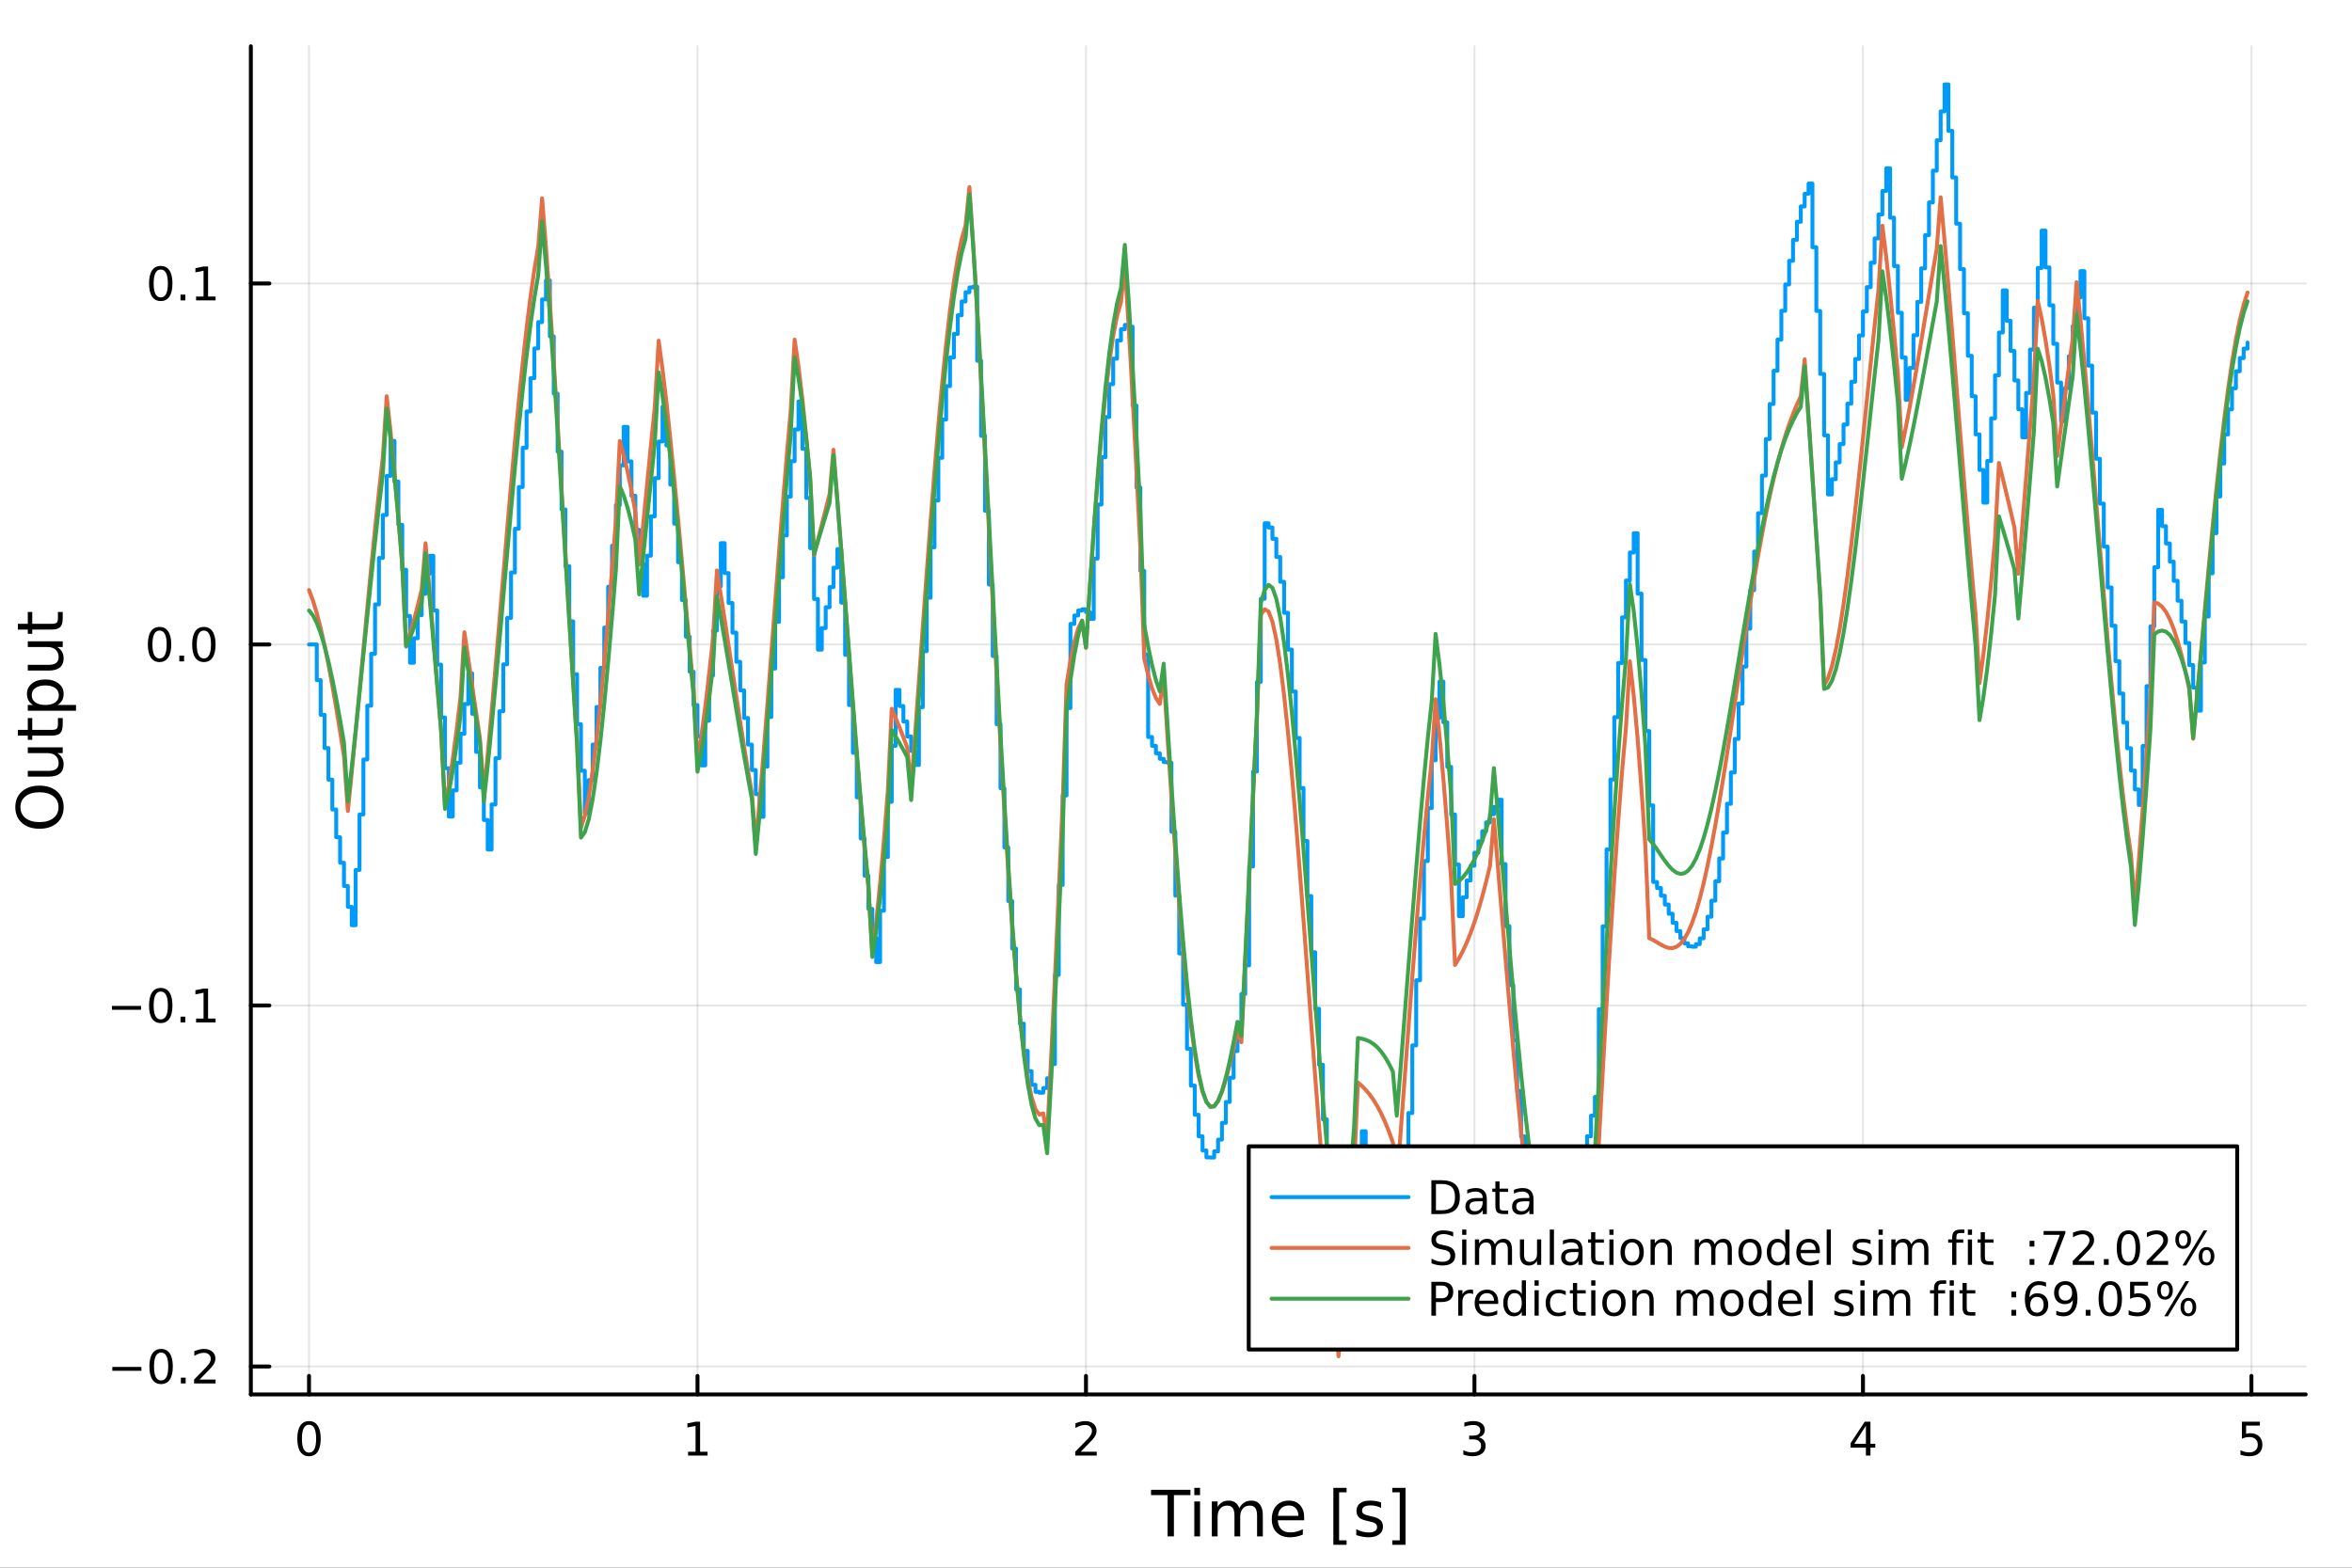 <?xml version="1.0" encoding="utf-8"?>
<svg xmlns="http://www.w3.org/2000/svg" xmlns:xlink="http://www.w3.org/1999/xlink" width="600" height="400" viewBox="0 0 2400 1600">
<rect x="0" y="0" width="2400" height="1600" fill="#333333" stroke="none"/>
<defs>
  <clipPath id="clip710">
    <rect x="0" y="0" width="2400" height="1600"/>
  </clipPath>
</defs>
<path clip-path="url(#clip710)" d="M0 1600 L2400 1600 L2400 0 L0 0  Z" fill="#ffffff" fill-rule="evenodd" fill-opacity="1"/>
<defs>
  <clipPath id="clip711">
    <rect x="480" y="0" width="1681" height="1600"/>
  </clipPath>
</defs>
<path clip-path="url(#clip710)" d="M255.977 1423.18 L2352.76 1423.18 L2352.76 47.244 L255.977 47.244  Z" fill="#ffffff" fill-rule="evenodd" fill-opacity="1"/>
<defs>
  <clipPath id="clip712">
    <rect x="255" y="47" width="2098" height="1377"/>
  </clipPath>
</defs>
<polyline clip-path="url(#clip712)" style="stroke:#000000; stroke-linecap:round; stroke-linejoin:round; stroke-width:2; stroke-opacity:0.1; fill:none" points="315.32,1423.18 315.32,47.244 "/>
<polyline clip-path="url(#clip712)" style="stroke:#000000; stroke-linecap:round; stroke-linejoin:round; stroke-width:2; stroke-opacity:0.1; fill:none" points="711.731,1423.18 711.731,47.244 "/>
<polyline clip-path="url(#clip712)" style="stroke:#000000; stroke-linecap:round; stroke-linejoin:round; stroke-width:2; stroke-opacity:0.1; fill:none" points="1108.14,1423.18 1108.14,47.244 "/>
<polyline clip-path="url(#clip712)" style="stroke:#000000; stroke-linecap:round; stroke-linejoin:round; stroke-width:2; stroke-opacity:0.1; fill:none" points="1504.55,1423.18 1504.55,47.244 "/>
<polyline clip-path="url(#clip712)" style="stroke:#000000; stroke-linecap:round; stroke-linejoin:round; stroke-width:2; stroke-opacity:0.1; fill:none" points="1900.97,1423.18 1900.97,47.244 "/>
<polyline clip-path="url(#clip712)" style="stroke:#000000; stroke-linecap:round; stroke-linejoin:round; stroke-width:2; stroke-opacity:0.1; fill:none" points="2297.38,1423.18 2297.38,47.244 "/>
<polyline clip-path="url(#clip710)" style="stroke:#000000; stroke-linecap:round; stroke-linejoin:round; stroke-width:4; stroke-opacity:1; fill:none" points="255.977,1423.18 2352.76,1423.18 "/>
<polyline clip-path="url(#clip710)" style="stroke:#000000; stroke-linecap:round; stroke-linejoin:round; stroke-width:4; stroke-opacity:1; fill:none" points="315.32,1423.18 315.32,1404.28 "/>
<polyline clip-path="url(#clip710)" style="stroke:#000000; stroke-linecap:round; stroke-linejoin:round; stroke-width:4; stroke-opacity:1; fill:none" points="711.731,1423.18 711.731,1404.28 "/>
<polyline clip-path="url(#clip710)" style="stroke:#000000; stroke-linecap:round; stroke-linejoin:round; stroke-width:4; stroke-opacity:1; fill:none" points="1108.14,1423.18 1108.14,1404.28 "/>
<polyline clip-path="url(#clip710)" style="stroke:#000000; stroke-linecap:round; stroke-linejoin:round; stroke-width:4; stroke-opacity:1; fill:none" points="1504.55,1423.18 1504.55,1404.28 "/>
<polyline clip-path="url(#clip710)" style="stroke:#000000; stroke-linecap:round; stroke-linejoin:round; stroke-width:4; stroke-opacity:1; fill:none" points="1900.97,1423.18 1900.97,1404.28 "/>
<polyline clip-path="url(#clip710)" style="stroke:#000000; stroke-linecap:round; stroke-linejoin:round; stroke-width:4; stroke-opacity:1; fill:none" points="2297.38,1423.18 2297.38,1404.28 "/>
<path clip-path="url(#clip710)" d="M315.32 1454.1 Q311.709 1454.1 309.88 1457.66 Q308.075 1461.2 308.075 1468.33 Q308.075 1475.44 309.88 1479.01 Q311.709 1482.55 315.32 1482.55 Q318.954 1482.55 320.76 1479.01 Q322.588 1475.44 322.588 1468.33 Q322.588 1461.2 320.76 1457.66 Q318.954 1454.1 315.32 1454.1 M315.32 1450.39 Q321.13 1450.39 324.186 1455 Q327.264 1459.58 327.264 1468.33 Q327.264 1477.06 324.186 1481.67 Q321.13 1486.25 315.32 1486.25 Q309.51 1486.25 306.431 1481.67 Q303.376 1477.06 303.376 1468.33 Q303.376 1459.58 306.431 1455 Q309.51 1450.39 315.32 1450.39 Z" fill="#000000" fill-rule="nonzero" fill-opacity="1" /><path clip-path="url(#clip710)" d="M702.113 1481.64 L709.752 1481.64 L709.752 1455.28 L701.442 1456.95 L701.442 1452.69 L709.706 1451.02 L714.382 1451.02 L714.382 1481.64 L722.021 1481.64 L722.021 1485.58 L702.113 1485.58 L702.113 1481.64 Z" fill="#000000" fill-rule="nonzero" fill-opacity="1" /><path clip-path="url(#clip710)" d="M1102.8 1481.64 L1119.12 1481.64 L1119.12 1485.58 L1097.17 1485.58 L1097.17 1481.64 Q1099.83 1478.89 1104.42 1474.26 Q1109.02 1469.61 1110.2 1468.27 Q1112.45 1465.74 1113.33 1464.01 Q1114.23 1462.25 1114.23 1460.56 Q1114.23 1457.8 1112.29 1456.07 Q1110.37 1454.33 1107.26 1454.33 Q1105.06 1454.33 1102.61 1455.09 Q1100.18 1455.86 1097.4 1457.41 L1097.4 1452.69 Q1100.23 1451.55 1102.68 1450.97 Q1105.13 1450.39 1107.17 1450.39 Q1112.54 1450.39 1115.74 1453.08 Q1118.93 1455.77 1118.93 1460.26 Q1118.93 1462.39 1118.12 1464.31 Q1117.33 1466.2 1115.23 1468.8 Q1114.65 1469.47 1111.55 1472.69 Q1108.44 1475.88 1102.8 1481.64 Z" fill="#000000" fill-rule="nonzero" fill-opacity="1" /><path clip-path="url(#clip710)" d="M1508.8 1466.95 Q1512.16 1467.66 1514.03 1469.93 Q1515.93 1472.2 1515.93 1475.53 Q1515.93 1480.65 1512.41 1483.45 Q1508.89 1486.25 1502.41 1486.25 Q1500.24 1486.25 1497.92 1485.81 Q1495.63 1485.39 1493.18 1484.54 L1493.18 1480.02 Q1495.12 1481.16 1497.44 1481.74 Q1499.75 1482.32 1502.27 1482.32 Q1506.67 1482.32 1508.96 1480.58 Q1511.28 1478.84 1511.28 1475.53 Q1511.28 1472.48 1509.13 1470.77 Q1507 1469.03 1503.18 1469.03 L1499.15 1469.03 L1499.15 1465.19 L1503.36 1465.19 Q1506.81 1465.19 1508.64 1463.82 Q1510.47 1462.43 1510.47 1459.84 Q1510.47 1457.18 1508.57 1455.77 Q1506.7 1454.33 1503.18 1454.33 Q1501.26 1454.33 1499.06 1454.75 Q1496.86 1455.16 1494.22 1456.04 L1494.22 1451.88 Q1496.88 1451.14 1499.2 1450.77 Q1501.53 1450.39 1503.59 1450.39 Q1508.92 1450.39 1512.02 1452.83 Q1515.12 1455.23 1515.12 1459.35 Q1515.12 1462.22 1513.48 1464.21 Q1511.83 1466.18 1508.8 1466.95 Z" fill="#000000" fill-rule="nonzero" fill-opacity="1" /><path clip-path="url(#clip710)" d="M1903.98 1455.09 L1892.17 1473.54 L1903.98 1473.54 L1903.98 1455.09 M1902.75 1451.02 L1908.63 1451.02 L1908.63 1473.54 L1913.56 1473.54 L1913.56 1477.43 L1908.63 1477.43 L1908.63 1485.58 L1903.98 1485.58 L1903.98 1477.43 L1888.37 1477.43 L1888.37 1472.92 L1902.75 1451.02 Z" fill="#000000" fill-rule="nonzero" fill-opacity="1" /><path clip-path="url(#clip710)" d="M2287.66 1451.02 L2306.01 1451.02 L2306.01 1454.96 L2291.94 1454.96 L2291.94 1463.43 Q2292.96 1463.08 2293.97 1462.92 Q2294.99 1462.73 2296.01 1462.73 Q2301.8 1462.73 2305.18 1465.9 Q2308.56 1469.08 2308.56 1474.49 Q2308.56 1480.07 2305.09 1483.17 Q2301.61 1486.25 2295.29 1486.25 Q2293.12 1486.25 2290.85 1485.88 Q2288.6 1485.51 2286.2 1484.77 L2286.2 1480.07 Q2288.28 1481.2 2290.5 1481.76 Q2292.72 1482.32 2295.2 1482.32 Q2299.21 1482.32 2301.54 1480.21 Q2303.88 1478.1 2303.88 1474.49 Q2303.88 1470.88 2301.54 1468.77 Q2299.21 1466.67 2295.2 1466.67 Q2293.33 1466.67 2291.45 1467.08 Q2289.6 1467.5 2287.66 1468.38 L2287.66 1451.02 Z" fill="#000000" fill-rule="nonzero" fill-opacity="1" /><path clip-path="url(#clip710)" d="M1174.54 1520.52 L1214.74 1520.52 L1214.74 1525.93 L1197.87 1525.93 L1197.87 1568.04 L1191.41 1568.04 L1191.41 1525.93 L1174.54 1525.93 L1174.54 1520.52 Z" fill="#000000" fill-rule="nonzero" fill-opacity="1" /><path clip-path="url(#clip710)" d="M1218.68 1532.4 L1224.54 1532.4 L1224.54 1568.04 L1218.68 1568.04 L1218.68 1532.4 M1218.68 1518.52 L1224.54 1518.52 L1224.54 1525.93 L1218.68 1525.93 L1218.68 1518.52 Z" fill="#000000" fill-rule="nonzero" fill-opacity="1" /><path clip-path="url(#clip710)" d="M1264.55 1539.24 Q1266.75 1535.29 1269.8 1533.41 Q1272.86 1531.54 1276.99 1531.54 Q1282.56 1531.54 1285.59 1535.45 Q1288.61 1539.33 1288.61 1546.53 L1288.61 1568.04 L1282.72 1568.04 L1282.72 1546.72 Q1282.72 1541.59 1280.91 1539.11 Q1279.09 1536.63 1275.37 1536.63 Q1270.82 1536.63 1268.18 1539.65 Q1265.54 1542.68 1265.54 1547.9 L1265.54 1568.04 L1259.65 1568.04 L1259.65 1546.72 Q1259.65 1541.56 1257.83 1539.11 Q1256.02 1536.63 1252.23 1536.63 Q1247.74 1536.63 1245.1 1539.68 Q1242.46 1542.71 1242.46 1547.9 L1242.46 1568.04 L1236.57 1568.04 L1236.57 1532.4 L1242.46 1532.4 L1242.46 1537.93 Q1244.47 1534.66 1247.27 1533.1 Q1250.07 1531.54 1253.92 1531.54 Q1257.8 1531.54 1260.51 1533.51 Q1263.24 1535.48 1264.55 1539.24 Z" fill="#000000" fill-rule="nonzero" fill-opacity="1" /><path clip-path="url(#clip710)" d="M1330.78 1548.76 L1330.78 1551.62 L1303.86 1551.62 Q1304.24 1557.67 1307.49 1560.85 Q1310.76 1564 1316.59 1564 Q1319.96 1564 1323.11 1563.17 Q1326.3 1562.35 1329.42 1560.69 L1329.42 1566.23 Q1326.26 1567.57 1322.95 1568.27 Q1319.64 1568.97 1316.24 1568.97 Q1307.71 1568.97 1302.71 1564 Q1297.75 1559.04 1297.75 1550.57 Q1297.75 1541.82 1302.46 1536.69 Q1307.2 1531.54 1315.22 1531.54 Q1322.41 1531.54 1326.58 1536.18 Q1330.78 1540.8 1330.78 1548.76 M1324.93 1547.04 Q1324.86 1542.23 1322.22 1539.37 Q1319.61 1536.5 1315.28 1536.5 Q1310.38 1536.5 1307.42 1539.27 Q1304.49 1542.04 1304.05 1547.07 L1324.93 1547.04 Z" fill="#000000" fill-rule="nonzero" fill-opacity="1" /><path clip-path="url(#clip710)" d="M1360.58 1518.52 L1374.07 1518.52 L1374.07 1523.07 L1366.43 1523.07 L1366.43 1572.09 L1374.07 1572.09 L1374.07 1576.64 L1360.58 1576.64 L1360.58 1518.52 Z" fill="#000000" fill-rule="nonzero" fill-opacity="1" /><path clip-path="url(#clip710)" d="M1409.27 1533.45 L1409.27 1538.98 Q1406.79 1537.71 1404.12 1537.07 Q1401.44 1536.44 1398.58 1536.44 Q1394.22 1536.44 1392.02 1537.77 Q1389.86 1539.11 1389.86 1541.79 Q1389.86 1543.82 1391.42 1545 Q1392.98 1546.15 1397.69 1547.2 L1399.69 1547.64 Q1405.93 1548.98 1408.54 1551.43 Q1411.18 1553.85 1411.18 1558.21 Q1411.18 1563.17 1407.24 1566.07 Q1403.32 1568.97 1396.45 1568.97 Q1393.58 1568.97 1390.46 1568.39 Q1387.38 1567.85 1383.94 1566.74 L1383.94 1560.69 Q1387.18 1562.38 1390.34 1563.24 Q1393.49 1564.07 1396.57 1564.07 Q1400.71 1564.07 1402.94 1562.66 Q1405.17 1561.23 1405.17 1558.65 Q1405.17 1556.27 1403.54 1554.99 Q1401.95 1553.72 1396.51 1552.54 L1394.47 1552.07 Q1389.03 1550.92 1386.61 1548.56 Q1384.19 1546.18 1384.19 1542.04 Q1384.19 1537.01 1387.76 1534.27 Q1391.32 1531.54 1397.88 1531.54 Q1401.13 1531.54 1403.99 1532.01 Q1406.85 1532.49 1409.27 1533.45 Z" fill="#000000" fill-rule="nonzero" fill-opacity="1" /><path clip-path="url(#clip710)" d="M1434.2 1518.52 L1434.2 1576.64 L1420.7 1576.64 L1420.7 1572.09 L1428.31 1572.09 L1428.31 1523.07 L1420.7 1523.07 L1420.7 1518.52 L1434.2 1518.52 Z" fill="#000000" fill-rule="nonzero" fill-opacity="1" /><polyline clip-path="url(#clip712)" style="stroke:#000000; stroke-linecap:round; stroke-linejoin:round; stroke-width:2; stroke-opacity:0.1; fill:none" points="255.977,1394.66 2352.76,1394.66 "/>
<polyline clip-path="url(#clip712)" style="stroke:#000000; stroke-linecap:round; stroke-linejoin:round; stroke-width:2; stroke-opacity:0.1; fill:none" points="255.977,1026.21 2352.76,1026.21 "/>
<polyline clip-path="url(#clip712)" style="stroke:#000000; stroke-linecap:round; stroke-linejoin:round; stroke-width:2; stroke-opacity:0.1; fill:none" points="255.977,657.755 2352.76,657.755 "/>
<polyline clip-path="url(#clip712)" style="stroke:#000000; stroke-linecap:round; stroke-linejoin:round; stroke-width:2; stroke-opacity:0.1; fill:none" points="255.977,289.303 2352.76,289.303 "/>
<polyline clip-path="url(#clip710)" style="stroke:#000000; stroke-linecap:round; stroke-linejoin:round; stroke-width:4; stroke-opacity:1; fill:none" points="255.977,1423.18 255.977,47.244 "/>
<polyline clip-path="url(#clip710)" style="stroke:#000000; stroke-linecap:round; stroke-linejoin:round; stroke-width:4; stroke-opacity:1; fill:none" points="255.977,1394.66 274.875,1394.66 "/>
<polyline clip-path="url(#clip710)" style="stroke:#000000; stroke-linecap:round; stroke-linejoin:round; stroke-width:4; stroke-opacity:1; fill:none" points="255.977,1026.21 274.875,1026.21 "/>
<polyline clip-path="url(#clip710)" style="stroke:#000000; stroke-linecap:round; stroke-linejoin:round; stroke-width:4; stroke-opacity:1; fill:none" points="255.977,657.755 274.875,657.755 "/>
<polyline clip-path="url(#clip710)" style="stroke:#000000; stroke-linecap:round; stroke-linejoin:round; stroke-width:4; stroke-opacity:1; fill:none" points="255.977,289.303 274.875,289.303 "/>
<path clip-path="url(#clip710)" d="M114.631 1395.11 L144.306 1395.11 L144.306 1399.04 L114.631 1399.04 L114.631 1395.11 Z" fill="#000000" fill-rule="nonzero" fill-opacity="1" /><path clip-path="url(#clip710)" d="M164.399 1380.46 Q160.788 1380.46 158.959 1384.02 Q157.153 1387.56 157.153 1394.69 Q157.153 1401.8 158.959 1405.36 Q160.788 1408.9 164.399 1408.9 Q168.033 1408.9 169.839 1405.36 Q171.667 1401.8 171.667 1394.69 Q171.667 1387.56 169.839 1384.02 Q168.033 1380.46 164.399 1380.46 M164.399 1376.75 Q170.209 1376.75 173.264 1381.36 Q176.343 1385.94 176.343 1394.69 Q176.343 1403.42 173.264 1408.03 Q170.209 1412.61 164.399 1412.61 Q158.589 1412.61 155.51 1408.03 Q152.454 1403.42 152.454 1394.69 Q152.454 1385.94 155.51 1381.36 Q158.589 1376.75 164.399 1376.75 Z" fill="#000000" fill-rule="nonzero" fill-opacity="1" /><path clip-path="url(#clip710)" d="M184.561 1406.06 L189.445 1406.06 L189.445 1411.94 L184.561 1411.94 L184.561 1406.06 Z" fill="#000000" fill-rule="nonzero" fill-opacity="1" /><path clip-path="url(#clip710)" d="M203.658 1408 L219.977 1408 L219.977 1411.94 L198.033 1411.94 L198.033 1408 Q200.695 1405.25 205.278 1400.62 Q209.885 1395.96 211.065 1394.62 Q213.311 1392.1 214.19 1390.36 Q215.093 1388.6 215.093 1386.91 Q215.093 1384.16 213.149 1382.42 Q211.227 1380.69 208.125 1380.69 Q205.926 1380.69 203.473 1381.45 Q201.042 1382.22 198.264 1383.77 L198.264 1379.04 Q201.088 1377.91 203.542 1377.33 Q205.996 1376.75 208.033 1376.75 Q213.403 1376.75 216.598 1379.44 Q219.792 1382.12 219.792 1386.61 Q219.792 1388.74 218.982 1390.66 Q218.195 1392.56 216.088 1395.15 Q215.51 1395.83 212.408 1399.04 Q209.306 1402.24 203.658 1408 Z" fill="#000000" fill-rule="nonzero" fill-opacity="1" /><path clip-path="url(#clip710)" d="M114.26 1026.66 L143.936 1026.66 L143.936 1030.59 L114.26 1030.59 L114.26 1026.66 Z" fill="#000000" fill-rule="nonzero" fill-opacity="1" /><path clip-path="url(#clip710)" d="M164.028 1012 Q160.417 1012 158.589 1015.57 Q156.783 1019.11 156.783 1026.24 Q156.783 1033.35 158.589 1036.91 Q160.417 1040.45 164.028 1040.45 Q167.663 1040.45 169.468 1036.91 Q171.297 1033.35 171.297 1026.24 Q171.297 1019.11 169.468 1015.57 Q167.663 1012 164.028 1012 M164.028 1008.3 Q169.839 1008.3 172.894 1012.91 Q175.973 1017.49 175.973 1026.24 Q175.973 1034.97 172.894 1039.57 Q169.839 1044.16 164.028 1044.16 Q158.218 1044.16 155.14 1039.57 Q152.084 1034.97 152.084 1026.24 Q152.084 1017.49 155.14 1012.91 Q158.218 1008.3 164.028 1008.3 Z" fill="#000000" fill-rule="nonzero" fill-opacity="1" /><path clip-path="url(#clip710)" d="M184.19 1037.61 L189.075 1037.61 L189.075 1043.49 L184.19 1043.49 L184.19 1037.61 Z" fill="#000000" fill-rule="nonzero" fill-opacity="1" /><path clip-path="url(#clip710)" d="M200.07 1039.55 L207.709 1039.55 L207.709 1013.19 L199.399 1014.85 L199.399 1010.59 L207.662 1008.93 L212.338 1008.93 L212.338 1039.55 L219.977 1039.55 L219.977 1043.49 L200.07 1043.49 L200.07 1039.55 Z" fill="#000000" fill-rule="nonzero" fill-opacity="1" /><path clip-path="url(#clip710)" d="M162.802 643.553 Q159.19 643.553 157.362 647.118 Q155.556 650.66 155.556 657.789 Q155.556 664.896 157.362 668.461 Q159.19 672.002 162.802 672.002 Q166.436 672.002 168.241 668.461 Q170.07 664.896 170.07 657.789 Q170.07 650.66 168.241 647.118 Q166.436 643.553 162.802 643.553 M162.802 639.85 Q168.612 639.85 171.667 644.456 Q174.746 649.039 174.746 657.789 Q174.746 666.516 171.667 671.123 Q168.612 675.706 162.802 675.706 Q156.991 675.706 153.913 671.123 Q150.857 666.516 150.857 657.789 Q150.857 649.039 153.913 644.456 Q156.991 639.85 162.802 639.85 Z" fill="#000000" fill-rule="nonzero" fill-opacity="1" /><path clip-path="url(#clip710)" d="M182.963 669.155 L187.848 669.155 L187.848 675.035 L182.963 675.035 L182.963 669.155 Z" fill="#000000" fill-rule="nonzero" fill-opacity="1" /><path clip-path="url(#clip710)" d="M208.033 643.553 Q204.422 643.553 202.593 647.118 Q200.787 650.66 200.787 657.789 Q200.787 664.896 202.593 668.461 Q204.422 672.002 208.033 672.002 Q211.667 672.002 213.473 668.461 Q215.301 664.896 215.301 657.789 Q215.301 650.66 213.473 647.118 Q211.667 643.553 208.033 643.553 M208.033 639.85 Q213.843 639.85 216.898 644.456 Q219.977 649.039 219.977 657.789 Q219.977 666.516 216.898 671.123 Q213.843 675.706 208.033 675.706 Q202.223 675.706 199.144 671.123 Q196.088 666.516 196.088 657.789 Q196.088 649.039 199.144 644.456 Q202.223 639.85 208.033 639.85 Z" fill="#000000" fill-rule="nonzero" fill-opacity="1" /><path clip-path="url(#clip710)" d="M164.028 275.102 Q160.417 275.102 158.589 278.667 Q156.783 282.209 156.783 289.338 Q156.783 296.445 158.589 300.009 Q160.417 303.551 164.028 303.551 Q167.663 303.551 169.468 300.009 Q171.297 296.445 171.297 289.338 Q171.297 282.209 169.468 278.667 Q167.663 275.102 164.028 275.102 M164.028 271.398 Q169.839 271.398 172.894 276.005 Q175.973 280.588 175.973 289.338 Q175.973 298.065 172.894 302.671 Q169.839 307.255 164.028 307.255 Q158.218 307.255 155.14 302.671 Q152.084 298.065 152.084 289.338 Q152.084 280.588 155.14 276.005 Q158.218 271.398 164.028 271.398 Z" fill="#000000" fill-rule="nonzero" fill-opacity="1" /><path clip-path="url(#clip710)" d="M184.19 300.704 L189.075 300.704 L189.075 306.583 L184.19 306.583 L184.19 300.704 Z" fill="#000000" fill-rule="nonzero" fill-opacity="1" /><path clip-path="url(#clip710)" d="M200.07 302.648 L207.709 302.648 L207.709 276.283 L199.399 277.949 L199.399 273.69 L207.662 272.023 L212.338 272.023 L212.338 302.648 L219.977 302.648 L219.977 306.583 L200.07 306.583 L200.07 302.648 Z" fill="#000000" fill-rule="nonzero" fill-opacity="1" /><path clip-path="url(#clip710)" d="M20.845 823.791 Q20.845 830.793 26.064 834.931 Q31.284 839.037 40.292 839.037 Q49.267 839.037 54.487 834.931 Q59.707 830.793 59.707 823.791 Q59.707 816.788 54.487 812.714 Q49.267 808.609 40.292 808.609 Q31.284 808.609 26.064 812.714 Q20.845 816.788 20.845 823.791 M15.625 823.791 Q15.625 813.797 22.341 807.813 Q29.025 801.829 40.292 801.829 Q51.527 801.829 58.243 807.813 Q64.927 813.797 64.927 823.791 Q64.927 833.817 58.243 839.832 Q51.559 845.816 40.292 845.816 Q29.025 845.816 22.341 839.832 Q15.625 833.817 15.625 823.791 Z" fill="#000000" fill-rule="nonzero" fill-opacity="1" /><path clip-path="url(#clip710)" d="M49.936 792.631 L28.356 792.631 L28.356 786.774 L49.713 786.774 Q54.774 786.774 57.32 784.801 Q59.835 782.827 59.835 778.881 Q59.835 774.138 56.811 771.401 Q53.787 768.632 48.567 768.632 L28.356 768.632 L28.356 762.775 L64.004 762.775 L64.004 768.632 L58.53 768.632 Q61.776 770.764 63.368 773.597 Q64.927 776.398 64.927 780.122 Q64.927 786.265 61.108 789.448 Q57.288 792.631 49.936 792.631 M27.497 777.894 L27.497 777.894 Z" fill="#000000" fill-rule="nonzero" fill-opacity="1" /><path clip-path="url(#clip710)" d="M18.235 744.92 L28.356 744.92 L28.356 732.857 L32.908 732.857 L32.908 744.92 L52.259 744.92 Q56.62 744.92 57.861 743.742 Q59.103 742.533 59.103 738.872 L59.103 732.857 L64.004 732.857 L64.004 738.872 Q64.004 745.652 61.49 748.23 Q58.943 750.808 52.259 750.808 L32.908 750.808 L32.908 755.105 L28.356 755.105 L28.356 750.808 L18.235 750.808 L18.235 744.92 Z" fill="#000000" fill-rule="nonzero" fill-opacity="1" /><path clip-path="url(#clip710)" d="M58.657 719.489 L77.563 719.489 L77.563 725.377 L28.356 725.377 L28.356 719.489 L33.767 719.489 Q30.584 717.643 29.056 714.842 Q27.497 712.009 27.497 708.094 Q27.497 701.601 32.653 697.559 Q37.809 693.485 46.212 693.485 Q54.615 693.485 59.771 697.559 Q64.927 701.601 64.927 708.094 Q64.927 712.009 63.399 714.842 Q61.84 717.643 58.657 719.489 M46.212 699.564 Q39.751 699.564 36.09 702.238 Q32.398 704.879 32.398 709.526 Q32.398 714.173 36.09 716.847 Q39.751 719.489 46.212 719.489 Q52.673 719.489 56.365 716.847 Q60.026 714.173 60.026 709.526 Q60.026 704.879 56.365 702.238 Q52.673 699.564 46.212 699.564 Z" fill="#000000" fill-rule="nonzero" fill-opacity="1" /><path clip-path="url(#clip710)" d="M49.936 684.382 L28.356 684.382 L28.356 678.525 L49.713 678.525 Q54.774 678.525 57.32 676.552 Q59.835 674.579 59.835 670.632 Q59.835 665.889 56.811 663.152 Q53.787 660.383 48.567 660.383 L28.356 660.383 L28.356 654.527 L64.004 654.527 L64.004 660.383 L58.53 660.383 Q61.776 662.516 63.368 665.348 Q64.927 668.149 64.927 671.873 Q64.927 678.016 61.108 681.199 Q57.288 684.382 49.936 684.382 M27.497 669.645 L27.497 669.645 Z" fill="#000000" fill-rule="nonzero" fill-opacity="1" /><path clip-path="url(#clip710)" d="M18.235 636.671 L28.356 636.671 L28.356 624.608 L32.908 624.608 L32.908 636.671 L52.259 636.671 Q56.62 636.671 57.861 635.493 Q59.103 634.284 59.103 630.623 L59.103 624.608 L64.004 624.608 L64.004 630.623 Q64.004 637.403 61.49 639.981 Q58.943 642.559 52.259 642.559 L32.908 642.559 L32.908 646.856 L28.356 646.856 L28.356 642.559 L18.235 642.559 L18.235 636.671 Z" fill="#000000" fill-rule="nonzero" fill-opacity="1" /><polyline clip-path="url(#clip712)" style="stroke:#009af9; stroke-linecap:round; stroke-linejoin:round; stroke-width:4; stroke-opacity:1; fill:none" points="315.32,657.755 319.284,657.755 323.248,657.755 323.248,694.174 327.212,694.174 327.212,729.52 331.176,729.52 331.176,763.484 335.141,763.484 335.141,795.787 339.105,795.787 339.105,826.19 343.069,826.19 343.069,854.494 347.033,854.494 347.033,880.544 350.997,880.544 350.997,904.23 354.961,904.23 354.961,925.489 358.925,925.489 358.925,944.303 362.889,944.303 362.889,887.864 366.853,887.864 366.853,831.226 370.818,831.226 370.818,775.123 374.782,775.123 374.782,720.259 378.746,720.259 378.746,667.298 382.71,667.298 382.71,616.849 386.674,616.849 386.674,569.458 390.638,569.458 390.638,525.6 394.602,525.6 394.602,485.668 398.566,485.668 398.566,449.97 402.53,449.97 402.53,491.565 406.495,491.565 406.495,535.598 410.459,535.598 410.459,581.488 414.423,581.488 414.423,628.629 418.387,628.629 418.387,676.408 422.351,676.408 422.351,651.372 426.315,651.372 426.315,627.909 430.279,627.909 430.279,606.064 434.243,606.064 434.243,585.857 438.208,585.857 438.208,567.276 442.172,567.276 442.172,623.12 446.136,623.12 446.136,678.339 450.1,678.339 450.1,732.223 454.064,732.223 454.064,784.104 458.028,784.104 458.028,833.372 461.992,833.372 461.992,806.643 465.956,806.643 465.956,778.431 469.92,778.431 469.92,748.966 473.885,748.966 473.885,718.503 477.849,718.503 477.849,687.309 481.813,687.309 481.813,728.504 485.777,728.504 485.777,767.385 489.741,767.385 489.741,803.613 493.705,803.613 493.705,836.91 497.669,836.91 497.669,867.056 501.633,867.056 501.633,821.06 505.597,821.06 505.597,773.821 509.562,773.821 509.562,725.936 513.526,725.936 513.526,678.005 517.49,678.005 517.49,630.612 521.454,630.612 521.454,584.317 525.418,584.317 525.418,539.647 529.382,539.647 529.382,497.083 533.346,497.083 533.346,457.055 537.31,457.055 537.31,419.934 541.275,419.934 541.275,386.025 545.239,386.025 545.239,355.566 549.203,355.566 549.203,328.721 553.167,328.721 553.167,305.585 557.131,305.585 557.131,286.176 561.095,286.176 561.095,343.284 565.059,343.284 565.059,401.805 569.023,401.805 569.023,460.939 572.987,460.939 572.987,519.892 576.952,519.892 576.952,577.892 580.916,577.892 580.916,634.208 584.88,634.208 584.88,688.155 588.844,688.155 588.844,739.117 592.808,739.117 592.808,786.547 596.772,786.547 596.772,829.98 600.736,829.98 600.736,796.205 604.7,796.205 604.7,759.922 608.664,759.922 608.664,721.568 612.629,721.568 612.629,681.608 616.593,681.608 616.593,640.53 620.557,640.53 620.557,598.833 624.521,598.833 624.521,557.017 628.485,557.017 628.485,515.571 632.449,515.571 632.449,474.969 636.413,474.969 636.413,435.653 640.377,435.653 640.377,470.874 644.341,470.874 644.341,506.014 648.306,506.014 648.306,540.772 652.27,540.772 652.27,574.859 656.234,574.859 656.234,608.004 660.198,608.004 660.198,567.122 664.162,567.122 664.162,526.974 668.126,526.974 668.126,487.991 672.09,487.991 672.09,450.571 676.054,450.571 676.054,415.071 680.019,415.071 680.019,454.645 683.983,454.645 683.983,494.57 687.947,494.57 687.947,534.438 691.911,534.438 691.911,573.845 695.875,573.845 695.875,612.41 699.839,612.41 699.839,649.77 703.803,649.77 703.803,685.598 707.767,685.598 707.767,719.601 711.731,719.601 711.731,751.526 715.696,751.526 715.696,781.165 719.66,781.165 719.66,735.521 723.624,735.521 723.624,689.466 727.588,689.466 727.588,643.561 731.552,643.561 731.552,598.35 735.516,598.35 735.516,554.349 739.48,554.349 739.48,584.88 743.444,584.88 743.444,615.397 747.408,615.397 747.408,645.665 751.373,645.665 751.373,675.459 755.337,675.459 755.337,704.565 759.301,704.565 759.301,732.787 763.265,732.787 763.265,759.947 767.229,759.947 767.229,785.891 771.193,785.891 771.193,810.488 775.157,810.488 775.157,833.636 779.121,833.636 779.121,782.423 783.085,782.423 783.085,731.785 787.05,731.785 787.05,682.327 791.014,682.327 791.014,634.614 794.978,634.614 794.978,589.166 798.942,589.166 798.942,546.445 802.906,546.445 802.906,506.849 806.87,506.849 806.87,470.708 810.834,470.708 810.834,438.277 814.798,438.277 814.798,409.734 818.763,409.734 818.763,458.017 822.727,458.017 822.727,508.164 826.691,508.164 826.691,559.5 830.655,559.5 830.655,611.344 834.619,611.344 834.619,663.02 838.583,663.02 838.583,641.035 842.547,641.035 842.547,619.75 846.511,619.75 846.511,599.203 850.475,599.203 850.475,579.425 854.44,579.425 854.44,560.429 858.404,560.429 858.404,615.059 862.368,615.059 862.368,668.32 866.332,668.32 866.332,719.573 870.296,719.573 870.296,768.231 874.26,768.231 874.26,813.774 878.224,813.774 878.224,855.752 882.188,855.752 882.188,893.798 886.152,893.798 886.152,927.628 890.117,927.628 890.117,957.047 894.081,957.047 894.081,981.947 898.045,981.947 898.045,929.473 902.009,929.473 902.009,874.677 905.973,874.677 905.973,818.33 909.937,818.33 909.937,761.215 913.901,761.215 913.901,704.11 917.865,704.11 917.865,720.613 921.829,720.613 921.829,736.464 925.794,736.464 925.794,751.721 929.758,751.721 929.758,766.447 933.722,766.447 933.722,780.713 937.686,780.713 937.686,721.75 941.65,721.75 941.65,664.62 945.614,664.62 945.614,610.016 949.578,610.016 949.578,558.569 953.542,558.569 953.542,510.83 957.507,510.83 957.507,467.266 961.471,467.266 961.471,428.252 965.435,428.252 965.435,394.063 969.399,394.063 969.399,364.879 973.363,364.879 973.363,340.776 977.327,340.776 977.327,321.733 981.291,321.733 981.291,307.634 985.255,307.634 985.255,298.27 989.219,298.27 989.219,293.353 993.184,293.353 993.184,292.514 997.148,292.514 997.148,368.161 1001.11,368.161 1001.11,444.82 1005.08,444.82 1005.08,521.34 1009.04,521.34 1009.04,596.6 1013,596.6 1013,669.534 1016.97,669.534 1016.97,739.149 1020.93,739.149 1020.93,804.546 1024.9,804.546 1024.9,864.927 1028.86,864.927 1028.86,919.616 1032.82,919.616 1032.82,968.065 1036.79,968.065 1036.79,1009.86 1040.75,1009.86 1040.75,1044.73 1044.72,1044.73 1044.72,1072.53 1048.68,1072.53 1048.68,1093.29 1052.65,1093.29 1052.65,1107.13 1056.61,1107.13 1056.61,1114.33 1060.57,1114.33 1060.57,1115.27 1064.54,1115.27 1064.54,1110.46 1068.5,1110.46 1068.5,1100.49 1072.47,1100.49 1072.47,1086.03 1076.43,1086.03 1076.43,994.98 1080.39,994.98 1080.39,903.112 1084.36,903.112 1084.36,811.867 1088.32,811.867 1088.32,722.632 1092.29,722.632 1092.29,636.72 1096.25,636.72 1096.25,628.18 1100.21,628.18 1100.21,623.12 1104.18,623.12 1104.18,621.87 1108.14,621.87 1108.14,624.673 1112.11,624.673 1112.11,631.681 1116.07,631.681 1116.07,570.119 1120.04,570.119 1120.04,514.944 1124,514.944 1124,466.663 1127.96,466.663 1127.96,425.637 1131.93,425.637 1131.93,392.078 1135.89,392.078 1135.89,366.047 1139.86,366.047 1139.86,347.462 1143.82,347.462 1143.82,336.096 1147.78,336.096 1147.78,331.595 1151.75,331.595 1151.75,333.482 1155.71,333.482 1155.71,414.009 1159.68,414.009 1159.68,497.516 1163.64,497.516 1163.64,582.625 1167.6,582.625 1167.6,667.968 1171.57,667.968 1171.57,752.206 1175.53,752.206 1175.53,761.221 1179.5,761.221 1179.5,768.798 1183.46,768.798 1183.46,774.463 1187.43,774.463 1187.43,777.794 1191.39,777.794 1191.39,778.433 1195.35,778.433 1195.35,848.927 1199.32,848.927 1199.32,914.072 1203.28,914.072 1203.28,973.1 1207.25,973.1 1207.25,1025.38 1211.21,1025.38 1211.21,1070.44 1215.17,1070.44 1215.17,1107.95 1219.14,1107.95 1219.14,1137.72 1223.1,1137.72 1223.1,1159.76 1227.07,1159.76 1227.07,1174.18 1231.03,1174.18 1231.03,1181.25 1234.99,1181.25 1234.99,1181.39 1238.96,1181.39 1238.96,1175.13 1242.92,1175.13 1242.92,1163.09 1246.89,1163.09 1246.89,1146 1250.85,1146 1250.85,1124.66 1254.82,1124.66 1254.82,1099.94 1258.78,1099.94 1258.78,1072.72 1262.74,1072.72 1262.74,1043.92 1266.71,1043.92 1266.71,1014.46 1270.67,1014.46 1270.67,985.241 1274.64,985.241 1274.64,884.281 1278.6,884.281 1278.6,787.383 1282.56,787.383 1282.56,695.917 1286.53,695.917 1286.53,611.11 1290.49,611.11 1290.49,534.027 1294.46,534.027 1294.46,538.389 1298.42,538.389 1298.42,549.908 1302.38,549.908 1302.38,568.455 1306.35,568.455 1306.35,593.767 1310.31,593.767 1310.31,625.451 1314.28,625.451 1314.28,662.998 1318.24,662.998 1318.24,705.795 1322.21,705.795 1322.21,753.141 1326.17,753.141 1326.17,804.265 1330.13,804.265 1330.13,858.339 1334.1,858.339 1334.1,914.499 1338.06,914.499 1338.06,971.865 1342.03,971.865 1342.03,1029.55 1345.99,1029.55 1345.99,1086.7 1349.95,1086.7 1349.95,1142.47 1353.92,1142.47 1353.92,1196.09 1357.88,1196.09 1357.88,1246.83 1361.85,1246.83 1361.85,1294.04 1365.81,1294.04 1365.81,1337.18 1369.77,1337.18 1369.77,1375.76 1373.74,1375.76 1373.74,1336.6 1377.7,1336.6 1377.7,1294.42 1381.67,1294.42 1381.67,1249.67 1385.63,1249.67 1385.63,1202.88 1389.6,1202.88 1389.6,1154.57 1393.56,1154.57 1393.56,1178.15 1397.52,1178.15 1397.52,1199.19 1401.49,1199.19 1401.49,1217.64 1405.45,1217.64 1405.45,1233.47 1409.42,1233.47 1409.42,1246.72 1413.38,1246.72 1413.38,1257.49 1417.34,1257.49 1417.34,1265.9 1421.31,1265.9 1421.31,1272.11 1425.27,1272.11 1425.27,1276.34 1429.24,1276.34 1429.24,1278.8 1433.2,1278.8 1433.2,1206.93 1437.16,1206.93 1437.16,1135.99 1441.13,1135.99 1441.13,1066.89 1445.09,1066.89 1445.09,1000.48 1449.06,1000.48 1449.06,937.542 1453.02,937.542 1453.02,878.768 1456.98,878.768 1456.98,824.754 1460.95,824.754 1460.95,775.986 1464.91,775.986 1464.91,732.841 1468.88,732.841 1468.88,695.574 1472.84,695.574 1472.84,737.163 1476.81,737.163 1476.81,782.644 1480.77,782.644 1480.77,831.301 1484.73,831.301 1484.73,882.375 1488.7,882.375 1488.7,935.076 1492.66,935.076 1492.66,915.769 1496.63,915.769 1496.63,898.641 1500.59,898.641 1500.59,883.538 1504.55,883.538 1504.55,870.275 1508.52,870.275 1508.52,858.639 1512.48,858.639 1512.48,848.397 1516.45,848.397 1516.45,839.299 1520.41,839.299 1520.41,831.083 1524.37,831.083 1524.37,823.483 1528.34,823.483 1528.34,816.232 1532.3,816.232 1532.3,881.907 1536.27,881.907 1536.27,945.272 1540.23,945.272 1540.23,1005.47 1544.2,1005.47 1544.2,1061.72 1548.16,1061.72 1548.16,1113.36 1552.12,1113.36 1552.12,1159.81 1556.09,1159.81 1556.09,1200.62 1560.05,1200.62 1560.05,1235.47 1564.02,1235.47 1564.02,1264.13 1567.98,1264.13 1567.98,1286.54 1571.94,1286.54 1571.94,1302.73 1575.91,1302.73 1575.91,1312.85 1579.87,1312.85 1579.87,1317.19 1583.84,1317.19 1583.84,1316.1 1587.8,1316.1 1587.8,1310.06 1591.76,1310.06 1591.76,1299.62 1595.73,1299.62 1595.73,1285.38 1599.69,1285.38 1599.69,1268.02 1603.66,1268.02 1603.66,1248.24 1607.62,1248.24 1607.62,1226.77 1611.59,1226.77 1611.59,1204.36 1615.55,1204.36 1615.55,1181.74 1619.51,1181.74 1619.51,1159.61 1623.48,1159.61 1623.48,1138.66 1627.44,1138.66 1627.44,1119.53 1631.41,1119.53 1631.41,1029.96 1635.37,1029.96 1635.37,945.426 1639.33,945.426 1639.33,867 1643.3,867 1643.3,795.589 1647.26,795.589 1647.26,731.94 1651.23,731.94 1651.23,676.634 1655.19,676.634 1655.19,630.07 1659.15,630.07 1659.15,592.473 1663.12,592.473 1663.12,563.886 1667.08,563.886 1667.08,544.179 1671.05,544.179 1671.05,605.892 1675.01,605.892 1675.01,673.591 1678.98,673.591 1678.98,746.058 1682.94,746.058 1682.94,822.017 1686.9,822.017 1686.9,900.16 1690.87,900.16 1690.87,906.329 1694.83,906.329 1694.83,914.21 1698.8,914.21 1698.8,923.171 1702.76,923.171 1702.76,932.579 1706.72,932.579 1706.72,941.815 1710.69,941.815 1710.69,950.289 1714.65,950.289 1714.65,957.445 1718.62,957.445 1718.62,962.773 1722.58,962.773 1722.58,965.821 1726.54,965.821 1726.54,966.195 1730.51,966.195 1730.51,963.573 1734.47,963.573 1734.47,957.703 1738.44,957.703 1738.44,948.41 1742.4,948.41 1742.4,935.593 1746.37,935.593 1746.37,919.231 1750.33,919.231 1750.33,899.373 1754.29,899.373 1754.29,876.141 1758.26,876.141 1758.26,849.723 1762.22,849.723 1762.22,820.369 1766.19,820.369 1766.19,788.381 1770.15,788.381 1770.15,754.109 1774.11,754.109 1774.11,717.941 1778.08,717.941 1778.08,680.293 1782.04,680.293 1782.04,641.603 1786.01,641.603 1786.01,602.319 1789.97,602.319 1789.97,562.892 1793.93,562.892 1793.93,523.764 1797.9,523.764 1797.9,485.362 1801.86,485.362 1801.86,448.091 1805.83,448.091 1805.83,412.324 1809.79,412.324 1809.79,378.396 1813.76,378.396 1813.76,346.599 1817.72,346.599 1817.72,317.18 1821.68,317.18 1821.68,290.332 1825.65,290.332 1825.65,266.197 1829.61,266.197 1829.61,244.862 1833.58,244.862 1833.58,226.358 1837.54,226.358 1837.54,210.665 1841.5,210.665 1841.5,197.709 1845.47,197.709 1845.47,187.369 1849.43,187.369 1849.43,252.317 1853.4,252.317 1853.4,317.361 1857.36,317.361 1857.36,381.639 1861.32,381.639 1861.32,444.325 1865.29,444.325 1865.29,504.645 1869.25,504.645 1869.25,489.05 1873.22,489.05 1873.22,471.894 1877.18,471.894 1877.18,453.253 1881.15,453.253 1881.15,433.232 1885.11,433.232 1885.11,411.965 1889.07,411.965 1889.07,389.609 1893.04,389.609 1893.04,366.34 1897,366.34 1897,342.351 1900.97,342.351 1900.97,317.845 1904.93,317.845 1904.93,293.033 1908.89,293.033 1908.89,268.128 1912.86,268.128 1912.86,243.342 1916.82,243.342 1916.82,218.881 1920.79,218.881 1920.79,194.94 1924.75,194.94 1924.75,171.704 1928.71,171.704 1928.71,222.176 1932.68,222.176 1932.68,271.52 1936.64,271.52 1936.64,319.239 1940.61,319.239 1940.61,364.883 1944.57,364.883 1944.57,408.047 1948.54,408.047 1948.54,375.547 1952.5,375.547 1952.5,342.08 1956.46,342.08 1956.46,308.049 1960.43,308.049 1960.43,273.856 1964.39,273.856 1964.39,239.898 1968.36,239.898 1968.36,206.558 1972.32,206.558 1972.32,174.198 1976.28,174.198 1976.28,143.154 1980.25,143.154 1980.25,113.729 1984.21,113.729 1984.21,86.186 1988.18,86.186 1988.18,133.585 1992.14,133.585 1992.14,181.121 1996.1,181.121 1996.1,228.3 2000.07,228.3 2000.07,274.65 2004.03,274.65 2004.03,319.722 2008,319.722 2008,363.101 2011.96,363.101 2011.96,404.415 2015.93,404.415 2015.93,443.339 2019.89,443.339 2019.89,479.599 2023.85,479.599 2023.85,512.977 2027.82,512.977 2027.82,470.479 2031.78,470.479 2031.78,426.99 2035.75,426.99 2035.75,383.093 2039.71,383.093 2039.71,339.365 2043.67,339.365 2043.67,296.366 2047.64,296.366 2047.64,327.466 2051.6,327.466 2051.6,358.174 2055.57,358.174 2055.57,388.319 2059.53,388.319 2059.53,417.74 2063.49,417.74 2063.49,446.291 2067.46,446.291 2067.46,401.006 2071.42,401.006 2071.42,356.758 2075.39,356.758 2075.39,314.082 2079.35,314.082 2079.35,273.464 2083.32,273.464 2083.32,235.344 2087.28,235.344 2087.28,272.935 2091.24,272.935 2091.24,311.569 2095.21,311.569 2095.21,350.868 2099.17,350.868 2099.17,390.45 2103.14,390.45 2103.14,429.934 2107.1,429.934 2107.1,396.111 2111.06,396.111 2111.06,363.608 2115.03,363.608 2115.03,332.715 2118.99,332.715 2118.99,303.68 2122.96,303.68 2122.96,276.715 2126.92,276.715 2126.92,324.824 2130.88,324.824 2130.88,373.143 2134.85,373.143 2134.85,421.124 2138.81,421.124 2138.81,468.239 2142.78,468.239 2142.78,513.988 2146.74,513.988 2146.74,557.91 2150.7,557.91 2150.7,599.587 2154.67,599.587 2154.67,638.656 2158.63,638.656 2158.63,674.811 2162.6,674.811 2162.6,707.809 2166.56,707.809 2166.56,737.472 2170.53,737.472 2170.53,763.689 2174.49,763.689 2174.49,786.418 2178.45,786.418 2178.45,805.68 2182.42,805.68 2182.42,821.563 2186.38,821.563 2186.38,761.375 2190.35,761.375 2190.35,700.303 2194.31,700.303 2194.31,639.22 2198.27,639.22 2198.27,578.977 2202.24,578.977 2202.24,520.387 2206.2,520.387 2206.2,537.048 2210.17,537.048 2210.17,554.669 2214.13,554.669 2214.13,573.245 2218.09,573.245 2218.09,592.749 2222.06,592.749 2222.06,613.132 2226.02,613.132 2226.02,634.325 2229.99,634.325 2229.99,656.244 2233.95,656.244 2233.95,678.787 2237.92,678.787 2237.92,701.84 2241.88,701.84 2241.88,725.28 2245.84,725.28 2245.84,676.137 2249.81,676.137 2249.81,629.26 2253.77,629.26 2253.77,585.131 2257.74,585.131 2257.74,544.169 2261.7,544.169 2261.7,506.72 2265.66,506.72 2265.66,473.057 2269.63,473.057 2269.63,443.372 2273.59,443.372 2273.59,417.777 2277.56,417.777 2277.56,396.304 2281.52,396.304 2281.52,378.907 2285.48,378.907 2285.48,365.464 2289.45,365.464 2289.45,355.781 2293.41,355.781 2293.41,349.603 "/>
<polyline clip-path="url(#clip712)" style="stroke:#e26f46; stroke-linecap:round; stroke-linejoin:round; stroke-width:4; stroke-opacity:1; fill:none" points="315.32,602.238 319.284,612.822 323.248,625.818 327.212,641.148 331.176,658.682 335.141,678.243 339.105,699.614 343.069,722.544 347.033,746.755 350.997,771.952 354.961,827.711 358.925,788.407 362.889,747.348 366.853,705.229 370.818,662.738 374.782,620.544 378.746,579.281 382.71,539.531 386.674,501.82 390.638,466.601 394.602,404.368 398.566,440.733 402.53,482.29 406.495,528.174 410.459,577.455 414.423,659.049 418.387,646.66 422.351,632.927 426.315,617.899 430.279,601.654 434.243,554.412 438.208,601.615 442.172,649.794 446.136,698.118 450.1,745.791 454.064,821.946 458.028,800.588 461.992,774.722 465.956,744.822 469.92,711.434 473.885,645.28 477.849,672.318 481.813,699.605 485.777,726.83 489.741,753.693 493.705,809.8 497.669,769.585 501.633,726.439 505.597,681.165 509.562,634.581 513.526,587.5 517.49,540.71 521.454,494.96 525.418,450.94 529.382,409.272 533.346,370.496 537.31,335.063 541.275,303.326 545.239,275.537 549.203,251.849 553.167,202.428 557.131,252.541 561.095,308.438 565.059,368.906 569.023,432.677 572.987,498.465 576.952,564.993 580.916,631.023 584.88,695.381 588.844,756.986 592.808,844.749 596.772,832.514 600.736,813.195 604.7,787.234 608.664,755.209 612.629,717.815 616.593,675.84 620.557,630.147 624.521,581.645 628.485,531.269 632.449,450.076 636.413,464.299 640.377,481.204 644.341,500.623 648.306,522.335 652.27,575.957 656.234,535.874 660.198,495.367 664.162,455.078 668.126,415.615 672.09,347.657 676.054,377.026 680.019,410.551 683.983,447.608 687.947,487.522 691.911,529.578 695.875,573.043 699.839,617.183 703.803,661.28 707.767,704.646 711.731,776.526 715.696,751.024 719.66,721.243 723.624,687.741 727.588,651.138 731.552,582.216 735.516,606.985 739.48,632.535 743.444,658.576 747.408,684.815 751.373,710.969 755.337,736.767 759.301,761.957 763.265,786.311 767.229,809.631 771.193,861.632 775.157,816.866 779.121,768.847 783.085,718.505 787.05,666.781 791.014,614.607 794.978,562.887 798.942,512.474 802.906,464.151 806.87,418.624 810.834,346.615 814.798,373.941 818.763,407.382 822.727,446.221 826.691,489.648 830.655,566.666 834.619,551.032 838.583,535.405 842.547,519.82 846.511,504.314 850.475,459.034 854.44,509.325 858.404,561.601 862.368,614.895 866.332,668.259 870.296,720.784 874.26,771.62 878.224,819.994 882.188,865.222 886.152,906.726 890.117,973.918 894.081,941.132 898.045,901.75 902.009,856.649 905.973,806.802 909.937,723.366 913.901,732.736 917.865,742.395 921.829,752.434 925.794,762.932 929.758,803.835 933.722,749.874 937.686,694.692 941.65,639.292 945.614,584.639 949.578,531.636 953.542,481.112 957.507,433.799 961.471,390.325 965.435,351.201 969.399,316.816 973.363,287.432 977.327,263.185 981.291,244.086 985.255,230.03 989.219,190.913 993.184,251.731 997.148,318.465 1001.11,389.64 1005.08,463.746 1009.04,539.269 1013,614.731 1016.97,688.72 1020.93,759.919 1024.9,827.135 1028.86,889.321 1032.82,945.589 1036.79,995.232 1040.75,1037.72 1044.72,1072.72 1048.68,1100.09 1052.65,1119.85 1056.61,1132.21 1060.57,1137.54 1064.54,1136.36 1068.5,1159.19 1072.47,1081.46 1076.43,997.619 1080.39,909.542 1084.36,819.128 1088.32,698.363 1092.29,674.354 1096.25,655.175 1100.21,641.376 1104.18,633.357 1108.14,661.246 1112.11,599.824 1116.07,542.65 1120.04,490.519 1124,444.076 1127.96,403.806 1131.93,370.03 1135.89,342.905 1139.86,322.428 1143.82,308.442 1147.78,270.767 1151.75,334.29 1155.71,404.856 1159.68,480.84 1163.64,560.562 1167.6,672.212 1171.57,688.812 1175.53,702.372 1179.5,712.383 1183.46,718.44 1187.43,690.365 1191.39,753.293 1195.35,813.544 1199.32,870.169 1203.28,922.345 1207.25,969.388 1211.21,1010.76 1215.17,1046.09 1219.14,1075.14 1223.1,1097.84 1227.07,1114.29 1231.03,1124.68 1234.99,1129.38 1238.96,1128.85 1242.92,1123.65 1246.89,1114.42 1250.85,1101.88 1254.82,1086.77 1258.78,1069.88 1262.74,1051.98 1266.71,1063.73 1270.67,980.55 1274.64,896.744 1278.6,813.935 1282.56,733.65 1286.53,627.406 1290.49,621.767 1294.46,624.192 1298.42,634.573 1302.38,652.621 1306.35,677.879 1310.31,709.744 1314.28,747.484 1318.24,790.262 1322.21,837.163 1326.17,887.212 1330.13,939.407 1334.1,992.738 1338.06,1046.22 1342.03,1098.89 1345.99,1149.86 1349.95,1198.33 1353.92,1243.56 1357.88,1284.96 1361.85,1322.01 1365.81,1384.24 1369.77,1346.07 1373.74,1300.99 1377.7,1250 1381.67,1194.16 1385.63,1104.75 1389.6,1108.27 1393.56,1112.29 1397.52,1116.98 1401.49,1122.51 1405.45,1128.99 1409.42,1136.53 1413.38,1145.19 1417.34,1155 1421.31,1165.98 1425.27,1207.98 1429.24,1155.65 1433.2,1102.52 1437.16,1049.48 1441.13,997.396 1445.09,947.058 1449.06,899.187 1453.02,854.415 1456.98,813.276 1460.95,776.194 1464.91,713.603 1468.88,751.016 1472.84,794.907 1476.81,844.262 1480.77,897.985 1484.73,984.81 1488.7,978.248 1492.66,970.742 1496.63,962.144 1500.59,952.338 1504.55,941.245 1508.52,928.818 1512.48,915.046 1516.45,899.953 1520.41,883.591 1524.37,836.159 1528.34,883.079 1532.3,930.867 1536.27,978.68 1540.23,1025.71 1544.2,1071.21 1548.16,1114.48 1552.12,1154.93 1556.09,1192.04 1560.05,1225.41 1564.02,1254.71 1567.98,1279.75 1571.94,1300.44 1575.91,1316.78 1579.87,1328.88 1583.84,1336.94 1587.8,1341.25 1591.76,1342.17 1595.73,1340.11 1599.69,1335.54 1603.66,1328.97 1607.62,1320.92 1611.59,1311.94 1615.55,1302.54 1619.51,1293.25 1623.48,1314.45 1627.44,1241.27 1631.41,1167.72 1635.37,1095.17 1639.33,1024.85 1643.3,957.941 1647.26,895.453 1651.23,838.267 1655.19,787.1 1659.15,742.496 1663.12,674.943 1667.08,709.951 1671.05,753.926 1675.01,805.736 1678.98,864.114 1682.94,957.581 1686.9,959.398 1690.87,961.732 1694.83,964.132 1698.8,966.171 1702.76,967.449 1706.72,967.603 1710.69,966.316 1714.65,963.318 1718.62,958.394 1722.58,951.384 1726.54,942.186 1730.51,930.754 1734.47,917.098 1738.44,901.28 1742.4,883.412 1746.37,863.649 1750.33,842.185 1754.29,819.246 1758.26,795.083 1762.22,769.968 1766.19,744.18 1770.15,718.007 1774.11,691.732 1778.08,665.628 1782.04,639.956 1786.01,614.955 1789.97,590.839 1793.93,567.792 1797.9,545.97 1801.86,525.491 1805.83,506.441 1809.79,488.866 1813.76,472.783 1817.72,458.169 1821.68,444.974 1825.65,433.115 1829.61,422.486 1833.58,412.957 1837.54,404.379 1841.5,366.707 1845.47,425.084 1849.43,485.72 1853.4,547.446 1857.36,609.12 1861.32,699.536 1865.29,692.362 1869.25,680.289 1873.22,663.495 1877.18,642.265 1881.15,616.971 1885.11,588.066 1889.07,556.068 1893.04,521.543 1897,485.095 1900.97,447.343 1904.93,408.912 1908.89,370.415 1912.86,332.441 1916.82,295.54 1920.79,230.332 1924.75,262.576 1928.71,299.037 1932.68,339.035 1936.64,381.833 1940.61,456.546 1944.57,437.078 1948.54,416.262 1952.5,394.335 1956.46,371.546 1960.43,348.157 1964.39,324.433 1968.36,300.635 1972.32,277.015 1976.28,253.813 1980.25,201.364 1984.21,245.18 1988.18,291.815 1992.14,340.42 1996.1,390.136 2000.07,440.114 2004.03,489.537 2008,537.636 2011.96,583.707 2015.93,627.121 2019.89,697.223 2023.85,668.255 2027.82,633.493 2031.78,593.691 2035.75,549.693 2039.71,472.515 2043.67,488.412 2047.64,504.723 2051.6,521.403 2055.57,538.397 2059.53,585.529 2063.49,537.419 2067.46,487.613 2071.42,437.03 2075.39,386.571 2079.35,307.207 2083.32,325.051 2087.28,347.209 2091.24,373.324 2095.21,402.96 2099.17,465.501 2103.14,435.085 2107.1,404.743 2111.06,374.861 2115.03,345.803 2118.99,288.011 2122.96,327.088 2126.92,369.662 2130.88,414.937 2134.85,462.089 2138.81,510.284 2142.78,558.703 2146.74,606.554 2150.7,653.096 2154.67,697.646 2158.63,739.601 2162.6,778.442 2166.56,813.743 2170.53,845.18 2174.49,872.531 2178.45,925.561 2182.42,878.94 2186.38,826.36 2190.35,768.984 2194.31,708.034 2198.27,614.876 2202.24,616.077 2206.2,619.244 2210.17,624.55 2214.13,632.11 2218.09,641.979 2222.06,654.156 2226.02,668.585 2229.99,685.156 2233.95,703.717 2237.92,753.956 2241.88,710.33 2245.84,666.194 2249.81,622.263 2253.77,579.214 2257.74,537.675 2261.7,498.213 2265.66,461.32 2269.63,427.411 2273.59,396.811 2277.56,369.757 2281.52,346.395 2285.48,326.777 2289.45,310.87 2293.41,298.556 "/>
<polyline clip-path="url(#clip712)" style="stroke:#3da44d; stroke-linecap:round; stroke-linejoin:round; stroke-width:4; stroke-opacity:1; fill:none" points="315.32,623.056 319.284,628.016 323.248,635.761 327.212,646.258 331.176,659.409 335.141,675.061 339.105,693.006 343.069,712.991 347.033,734.727 350.997,757.895 354.961,817.917 358.925,783.016 362.889,746.023 366.853,707.613 370.818,668.465 374.782,629.244 378.746,590.589 382.71,553.1 386.674,517.32 390.638,483.733 394.602,416.99 398.566,448.85 402.53,486.381 406.495,528.729 410.459,574.965 414.423,659.868 418.387,651.009 422.351,640.567 426.315,628.583 430.279,615.134 434.243,564.568 438.208,608.447 442.172,653.747 446.136,699.625 450.1,745.259 454.064,825.631 458.028,808.592 461.992,786.678 465.956,760.342 469.92,730.125 473.885,660.873 477.849,684.669 481.813,709.017 485.777,733.601 489.741,758.109 493.705,818.006 497.669,781.589 501.633,741.793 505.597,699.422 509.562,655.304 513.526,610.271 517.49,565.142 521.454,520.7 525.418,477.68 529.382,436.75 533.346,398.501 537.31,363.438 541.275,331.968 545.239,304.399 549.203,280.934 553.167,225.916 557.131,270.769 561.095,322.215 565.059,379.043 569.023,439.975 572.987,503.692 576.952,568.867 580.916,634.2 584.88,698.445 588.844,760.434 592.808,854.863 596.772,849.367 600.736,836.33 604.7,816.126 608.664,789.28 612.629,756.45 616.593,718.403 620.557,675.993 624.521,630.14 628.485,581.803 632.449,496.196 636.413,505.713 640.377,518.108 644.341,533.245 648.306,550.931 652.27,606.68 656.234,568.776 660.198,530.079 664.162,491.261 668.126,452.965 672.09,380.04 676.054,404.464 680.019,433.543 683.983,466.676 687.947,503.191 691.911,542.367 695.875,583.454 699.839,625.69 703.803,668.317 707.767,710.604 711.731,787.616 715.696,767.289 719.66,742.235 723.624,712.978 727.588,680.119 731.552,608.559 735.516,630.422 739.48,653.246 743.444,676.733 747.408,700.583 751.373,724.5 755.337,748.198 759.301,771.409 763.265,793.886 767.229,815.41 771.193,871.55 775.157,830.726 779.121,786.002 783.085,738.319 787.05,688.642 791.014,637.944 794.978,587.177 798.942,537.252 802.906,489.022 806.87,443.263 810.834,364.902 814.798,385.946 818.763,413.681 822.727,447.439 826.691,486.439 830.655,565.573 834.619,552.482 838.583,539.379 842.547,526.3 846.511,513.278 850.475,464.589 854.44,511.689 858.404,561.423 862.368,612.792 866.332,664.805 870.296,716.499 874.26,766.961 878.224,815.345 882.188,860.891 886.152,902.94 890.117,976.698 894.081,950.307 898.045,916.639 902.009,876.529 905.973,830.924 909.937,745.101 913.901,751.576 917.865,758.291 921.829,765.348 925.794,772.837 929.758,816.593 933.722,765.248 937.686,712.026 941.65,657.973 945.614,604.108 949.578,551.402 953.542,500.754 957.507,452.979 961.471,408.788 965.435,368.777 969.399,333.42 973.363,303.064 977.327,277.924 981.291,258.084 985.255,243.505 989.219,198.268 993.184,253.53 997.148,315.738 1001.11,383.417 1005.08,455.028 1009.04,529.012 1013,603.82 1016.97,677.955 1020.93,750.002 1024.9,818.655 1028.86,882.747 1032.82,941.266 1036.79,993.377 1040.75,1038.43 1044.72,1075.96 1048.68,1105.7 1052.65,1127.59 1056.61,1141.73 1060.57,1148.4 1064.54,1148.06 1068.5,1177.05 1072.47,1104.64 1076.43,1024.84 1080.39,939.54 1084.36,850.698 1088.32,724.496 1092.29,694.258 1096.25,668.604 1100.21,648.189 1104.18,633.514 1108.14,660.684 1112.11,598.46 1116.07,540.055 1120.04,486.374 1124,438.173 1127.96,396.045 1131.93,360.42 1135.89,331.555 1139.86,309.543 1143.82,294.312 1147.78,249.881 1151.75,307.31 1155.71,372.924 1159.68,445.104 1163.64,522.145 1167.6,638.068 1171.57,659.711 1175.53,678.567 1179.5,694.049 1183.46,705.677 1187.43,677.322 1191.39,740.159 1195.35,800.867 1199.32,858.405 1203.28,911.848 1207.25,960.408 1211.21,1003.44 1215.17,1040.47 1219.14,1071.17 1223.1,1095.37 1227.07,1113.07 1231.03,1124.41 1234.99,1129.68 1238.96,1129.29 1242.92,1123.75 1246.89,1113.7 1250.85,1099.81 1254.82,1082.85 1258.78,1063.59 1262.74,1042.85 1266.71,1057.18 1270.67,975.943 1274.64,893.053 1278.6,810.223 1282.56,729.085 1286.53,615.401 1290.49,601.975 1294.46,596.835 1298.42,599.982 1302.38,611.226 1306.35,630.192 1310.31,656.345 1314.28,689.005 1318.24,727.371 1322.21,770.543 1326.17,817.551 1330.13,867.377 1334.1,918.982 1338.06,971.334 1342.03,1023.43 1345.99,1074.3 1349.95,1123.08 1353.92,1168.96 1357.88,1211.25 1361.85,1249.37 1365.81,1318.61 1369.77,1287.21 1373.74,1248.17 1377.7,1202.42 1381.67,1151.03 1385.63,1059.38 1389.6,1060.09 1393.56,1061.22 1397.52,1062.95 1401.49,1065.46 1405.45,1068.89 1409.42,1073.37 1413.38,1078.97 1417.34,1085.76 1421.31,1093.75 1425.27,1138.71 1429.24,1089.16 1433.2,1038.24 1437.16,986.873 1441.13,935.972 1445.09,886.392 1449.06,838.919 1453.02,794.259 1456.98,753.019 1460.95,715.703 1464.91,646.943 1468.88,678.439 1472.84,717.164 1476.81,762.137 1480.77,812.275 1484.73,902.183 1488.7,899.236 1492.66,895.409 1496.63,890.528 1500.59,884.455 1504.55,877.086 1508.52,868.355 1512.48,858.229 1516.45,846.712 1520.41,833.841 1524.37,783.924 1528.34,828.484 1532.3,874.459 1536.27,920.967 1540.23,967.155 1544.2,1012.21 1548.16,1055.4 1552.12,1096.03 1556.09,1133.53 1560.05,1167.42 1564.02,1197.31 1567.98,1222.93 1571.94,1244.13 1575.91,1260.84 1579.87,1273.13 1583.84,1281.14 1587.8,1285.13 1591.76,1285.41 1595.73,1282.38 1599.69,1276.5 1603.66,1268.27 1607.62,1258.21 1611.59,1246.88 1615.55,1234.82 1619.51,1222.58 1623.48,1246.44 1627.44,1175.47 1631.41,1103.28 1635.37,1031.31 1639.33,960.897 1643.3,893.298 1647.26,829.648 1651.23,770.939 1655.19,718.004 1659.15,671.508 1663.12,596.179 1667.08,623.745 1671.05,661.148 1675.01,707.315 1678.98,761.019 1682.94,856.667 1686.9,861.401 1690.87,866.924 1694.83,872.766 1698.8,878.473 1702.76,883.616 1706.72,887.799 1710.69,890.667 1714.65,891.915 1718.62,891.288 1722.58,888.589 1726.54,883.678 1730.51,876.474 1734.47,866.956 1738.44,855.156 1742.4,841.161 1746.37,825.106 1750.33,807.167 1754.29,787.559 1758.26,766.528 1762.22,744.34 1766.19,721.281 1770.15,697.641 1774.11,673.716 1778.08,649.794 1782.04,626.152 1786.01,603.048 1789.97,580.718 1793.93,559.371 1797.9,539.184 1801.86,520.3 1805.83,502.828 1809.79,486.839 1813.76,472.367 1817.72,459.412 1821.68,447.94 1825.65,437.882 1829.61,429.144 1833.58,421.606 1837.54,415.125 1841.5,373.783 1845.47,428.834 1849.43,486.918 1853.4,546.827 1857.36,607.37 1861.32,703.148 1865.29,701.642 1869.25,695.029 1873.22,683.426 1877.18,667.066 1881.15,646.279 1885.11,621.487 1889.07,593.185 1893.04,561.931 1897,528.323 1900.97,492.994 1904.93,456.583 1908.89,419.731 1912.86,383.06 1916.82,347.161 1920.79,276.822 1924.75,303.962 1928.71,335.828 1932.68,371.759 1936.64,411.027 1940.61,488.617 1944.57,472.303 1948.54,454.463 1952.5,435.325 1956.46,415.139 1960.43,394.168 1964.39,372.684 1968.36,350.957 1972.32,329.255 1976.28,307.831 1980.25,251.165 1984.21,290.899 1988.18,334.04 1992.14,379.729 1996.1,427.084 2000.07,475.223 2004.03,523.284 2008,570.446 2011.96,615.943 2015.93,659.082 2019.89,735.012 2023.85,711.794 2027.82,682.2 2031.78,646.949 2035.75,606.858 2039.71,527.064 2043.67,539.941 2047.64,553.28 2051.6,567.039 2055.57,581.169 2059.53,631.368 2063.49,586.147 2067.46,538.621 2071.42,489.739 2075.39,440.443 2079.35,355.882 2083.32,368.34 2087.28,385.423 2091.24,406.814 2095.21,432.109 2099.17,496.588 2103.14,468.29 2107.1,439.815 2111.06,411.577 2115.03,383.963 2118.99,321.572 2122.96,356.151 2126.92,394.793 2130.88,436.705 2134.85,481.053 2138.81,526.982 2142.78,573.638 2146.74,620.188 2150.7,665.836 2154.67,709.844 2158.63,751.542 2162.6,790.345 2166.56,825.758 2170.53,857.387 2174.49,884.943 2178.45,944.001 2182.42,903.059 2186.38,855.325 2190.35,801.943 2194.31,744.14 2198.27,647.431 2202.24,644.533 2206.2,643.54 2210.17,644.666 2214.13,648.063 2218.09,653.824 2222.06,661.98 2226.02,672.505 2229.99,685.318 2233.95,700.288 2237.92,752.995 2241.88,711.799 2245.84,669.633 2249.81,627.244 2253.77,585.355 2257.74,544.641 2261.7,505.723 2265.66,469.155 2269.63,435.409 2273.59,404.875 2277.56,377.848 2281.52,354.533 2285.48,335.039 2289.45,319.383 2293.41,307.492 "/>
<path clip-path="url(#clip710)" d="M1274.21 1377.32 L2282.86 1377.32 L2282.86 1169.96 L1274.21 1169.96  Z" fill="#ffffff" fill-rule="evenodd" fill-opacity="1"/>
<polyline clip-path="url(#clip710)" style="stroke:#000000; stroke-linecap:round; stroke-linejoin:round; stroke-width:4; stroke-opacity:1; fill:none" points="1274.21,1377.32 2282.86,1377.32 2282.86,1169.96 1274.21,1169.96 1274.21,1377.32 "/>
<polyline clip-path="url(#clip710)" style="stroke:#009af9; stroke-linecap:round; stroke-linejoin:round; stroke-width:4; stroke-opacity:1; fill:none" points="1297.51,1221.8 1437.29,1221.8 "/>
<path clip-path="url(#clip710)" d="M1465.26 1208.36 L1465.26 1235.23 L1470.91 1235.23 Q1478.07 1235.23 1481.38 1231.99 Q1484.71 1228.75 1484.71 1221.76 Q1484.71 1214.82 1481.38 1211.6 Q1478.07 1208.36 1470.91 1208.36 L1465.26 1208.36 M1460.59 1204.52 L1470.19 1204.52 Q1480.24 1204.52 1484.94 1208.71 Q1489.64 1212.87 1489.64 1221.76 Q1489.64 1230.7 1484.92 1234.89 Q1480.19 1239.08 1470.19 1239.08 L1460.59 1239.08 L1460.59 1204.52 Z" fill="#000000" fill-rule="nonzero" fill-opacity="1" /><path clip-path="url(#clip710)" d="M1508.69 1226.04 Q1503.53 1226.04 1501.54 1227.22 Q1499.55 1228.4 1499.55 1231.25 Q1499.55 1233.52 1501.03 1234.86 Q1502.53 1236.18 1505.1 1236.18 Q1508.64 1236.18 1510.77 1233.68 Q1512.93 1231.16 1512.93 1226.99 L1512.93 1226.04 L1508.69 1226.04 M1517.19 1224.28 L1517.19 1239.08 L1512.93 1239.08 L1512.93 1235.14 Q1511.47 1237.5 1509.29 1238.64 Q1507.12 1239.75 1503.97 1239.75 Q1499.99 1239.75 1497.63 1237.52 Q1495.29 1235.28 1495.29 1231.53 Q1495.29 1227.15 1498.2 1224.93 Q1501.14 1222.71 1506.95 1222.71 L1512.93 1222.71 L1512.93 1222.29 Q1512.93 1219.35 1510.98 1217.76 Q1509.06 1216.14 1505.57 1216.14 Q1503.34 1216.14 1501.24 1216.67 Q1499.13 1217.2 1497.19 1218.27 L1497.19 1214.33 Q1499.52 1213.43 1501.72 1212.99 Q1503.92 1212.52 1506 1212.52 Q1511.63 1212.52 1514.41 1215.44 Q1517.19 1218.36 1517.19 1224.28 Z" fill="#000000" fill-rule="nonzero" fill-opacity="1" /><path clip-path="url(#clip710)" d="M1530.17 1205.79 L1530.17 1213.15 L1538.94 1213.15 L1538.94 1216.46 L1530.17 1216.46 L1530.17 1230.53 Q1530.17 1233.7 1531.03 1234.61 Q1531.91 1235.51 1534.57 1235.51 L1538.94 1235.51 L1538.94 1239.08 L1534.57 1239.08 Q1529.64 1239.08 1527.76 1237.25 Q1525.89 1235.39 1525.89 1230.53 L1525.89 1216.46 L1522.76 1216.46 L1522.76 1213.15 L1525.89 1213.15 L1525.89 1205.79 L1530.17 1205.79 Z" fill="#000000" fill-rule="nonzero" fill-opacity="1" /><path clip-path="url(#clip710)" d="M1556.33 1226.04 Q1551.17 1226.04 1549.18 1227.22 Q1547.19 1228.4 1547.19 1231.25 Q1547.19 1233.52 1548.67 1234.86 Q1550.17 1236.18 1552.74 1236.18 Q1556.28 1236.18 1558.41 1233.68 Q1560.56 1231.16 1560.56 1226.99 L1560.56 1226.04 L1556.33 1226.04 M1564.82 1224.28 L1564.82 1239.08 L1560.56 1239.08 L1560.56 1235.14 Q1559.11 1237.5 1556.93 1238.64 Q1554.75 1239.75 1551.61 1239.75 Q1547.63 1239.75 1545.26 1237.52 Q1542.93 1235.28 1542.93 1231.53 Q1542.93 1227.15 1545.84 1224.93 Q1548.78 1222.71 1554.59 1222.71 L1560.56 1222.71 L1560.56 1222.29 Q1560.56 1219.35 1558.62 1217.76 Q1556.7 1216.14 1553.2 1216.14 Q1550.98 1216.14 1548.88 1216.67 Q1546.77 1217.2 1544.82 1218.27 L1544.82 1214.33 Q1547.16 1213.43 1549.36 1212.99 Q1551.56 1212.52 1553.64 1212.52 Q1559.27 1212.52 1562.05 1215.44 Q1564.82 1218.36 1564.82 1224.28 Z" fill="#000000" fill-rule="nonzero" fill-opacity="1" /><polyline clip-path="url(#clip710)" style="stroke:#e26f46; stroke-linecap:round; stroke-linejoin:round; stroke-width:4; stroke-opacity:1; fill:none" points="1297.51,1273.64 1437.29,1273.64 "/>
<path clip-path="url(#clip710)" d="M1482.83 1257.49 L1482.83 1262.05 Q1480.17 1260.78 1477.81 1260.15 Q1475.45 1259.53 1473.25 1259.53 Q1469.43 1259.53 1467.35 1261.01 Q1465.29 1262.49 1465.29 1265.22 Q1465.29 1267.51 1466.65 1268.69 Q1468.04 1269.85 1471.88 1270.57 L1474.71 1271.15 Q1479.94 1272.14 1482.42 1274.67 Q1484.92 1277.17 1484.92 1281.38 Q1484.92 1286.4 1481.54 1288.99 Q1478.18 1291.59 1471.68 1291.59 Q1469.22 1291.59 1466.44 1291.03 Q1463.69 1290.48 1460.73 1289.39 L1460.73 1284.57 Q1463.57 1286.17 1466.31 1286.98 Q1469.04 1287.79 1471.68 1287.79 Q1475.68 1287.79 1477.86 1286.22 Q1480.03 1284.64 1480.03 1281.73 Q1480.03 1279.18 1478.46 1277.74 Q1476.91 1276.31 1473.34 1275.59 L1470.5 1275.04 Q1465.26 1273.99 1462.93 1271.77 Q1460.59 1269.55 1460.59 1265.59 Q1460.59 1261.01 1463.81 1258.37 Q1467.05 1255.73 1472.72 1255.73 Q1475.15 1255.73 1477.67 1256.17 Q1480.19 1256.61 1482.83 1257.49 Z" fill="#000000" fill-rule="nonzero" fill-opacity="1" /><path clip-path="url(#clip710)" d="M1492.02 1264.99 L1496.28 1264.99 L1496.28 1290.92 L1492.02 1290.92 L1492.02 1264.99 M1492.02 1254.9 L1496.28 1254.9 L1496.28 1260.29 L1492.02 1260.29 L1492.02 1254.9 Z" fill="#000000" fill-rule="nonzero" fill-opacity="1" /><path clip-path="url(#clip710)" d="M1525.38 1269.97 Q1526.98 1267.1 1529.2 1265.73 Q1531.42 1264.36 1534.43 1264.36 Q1538.48 1264.36 1540.68 1267.21 Q1542.88 1270.04 1542.88 1275.27 L1542.88 1290.92 L1538.6 1290.92 L1538.6 1275.41 Q1538.6 1271.68 1537.28 1269.87 Q1535.96 1268.07 1533.25 1268.07 Q1529.94 1268.07 1528.02 1270.27 Q1526.1 1272.47 1526.1 1276.26 L1526.1 1290.92 L1521.82 1290.92 L1521.82 1275.41 Q1521.82 1271.66 1520.5 1269.87 Q1519.18 1268.07 1516.42 1268.07 Q1513.16 1268.07 1511.24 1270.29 Q1509.32 1272.49 1509.32 1276.26 L1509.32 1290.92 L1505.03 1290.92 L1505.03 1264.99 L1509.32 1264.99 L1509.32 1269.02 Q1510.77 1266.63 1512.81 1265.5 Q1514.85 1264.36 1517.65 1264.36 Q1520.47 1264.36 1522.44 1265.8 Q1524.43 1267.23 1525.38 1269.97 Z" fill="#000000" fill-rule="nonzero" fill-opacity="1" /><path clip-path="url(#clip710)" d="M1550.94 1280.68 L1550.94 1264.99 L1555.19 1264.99 L1555.19 1280.52 Q1555.19 1284.2 1556.63 1286.05 Q1558.06 1287.88 1560.94 1287.88 Q1564.38 1287.88 1566.38 1285.68 Q1568.39 1283.48 1568.39 1279.69 L1568.39 1264.99 L1572.65 1264.99 L1572.65 1290.92 L1568.39 1290.92 L1568.39 1286.93 Q1566.84 1289.29 1564.78 1290.45 Q1562.74 1291.59 1560.03 1291.59 Q1555.56 1291.59 1553.25 1288.81 Q1550.94 1286.03 1550.94 1280.68 M1561.65 1264.36 L1561.65 1264.36 Z" fill="#000000" fill-rule="nonzero" fill-opacity="1" /><path clip-path="url(#clip710)" d="M1581.42 1254.9 L1585.68 1254.9 L1585.68 1290.92 L1581.42 1290.92 L1581.42 1254.9 Z" fill="#000000" fill-rule="nonzero" fill-opacity="1" /><path clip-path="url(#clip710)" d="M1606.37 1277.88 Q1601.21 1277.88 1599.22 1279.06 Q1597.23 1280.24 1597.23 1283.09 Q1597.23 1285.36 1598.71 1286.7 Q1600.22 1288.02 1602.79 1288.02 Q1606.33 1288.02 1608.46 1285.52 Q1610.61 1283 1610.61 1278.83 L1610.61 1277.88 L1606.37 1277.88 M1614.87 1276.12 L1614.87 1290.92 L1610.61 1290.92 L1610.61 1286.98 Q1609.15 1289.34 1606.98 1290.48 Q1604.8 1291.59 1601.65 1291.59 Q1597.67 1291.59 1595.31 1289.36 Q1592.97 1287.12 1592.97 1283.37 Q1592.97 1278.99 1595.89 1276.77 Q1598.83 1274.55 1604.64 1274.55 L1610.61 1274.55 L1610.61 1274.13 Q1610.61 1271.19 1608.67 1269.6 Q1606.75 1267.98 1603.25 1267.98 Q1601.03 1267.98 1598.92 1268.51 Q1596.81 1269.04 1594.87 1270.11 L1594.87 1266.17 Q1597.21 1265.27 1599.41 1264.83 Q1601.61 1264.36 1603.69 1264.36 Q1609.31 1264.36 1612.09 1267.28 Q1614.87 1270.2 1614.87 1276.12 Z" fill="#000000" fill-rule="nonzero" fill-opacity="1" /><path clip-path="url(#clip710)" d="M1627.86 1257.63 L1627.86 1264.99 L1636.63 1264.99 L1636.63 1268.3 L1627.86 1268.3 L1627.86 1282.37 Q1627.86 1285.54 1628.71 1286.45 Q1629.59 1287.35 1632.25 1287.35 L1636.63 1287.35 L1636.63 1290.92 L1632.25 1290.92 Q1627.32 1290.92 1625.45 1289.09 Q1623.57 1287.23 1623.57 1282.37 L1623.57 1268.3 L1620.45 1268.3 L1620.45 1264.99 L1623.57 1264.99 L1623.57 1257.63 L1627.86 1257.63 Z" fill="#000000" fill-rule="nonzero" fill-opacity="1" /><path clip-path="url(#clip710)" d="M1642.23 1264.99 L1646.49 1264.99 L1646.49 1290.92 L1642.23 1290.92 L1642.23 1264.99 M1642.23 1254.9 L1646.49 1254.9 L1646.49 1260.29 L1642.23 1260.29 L1642.23 1254.9 Z" fill="#000000" fill-rule="nonzero" fill-opacity="1" /><path clip-path="url(#clip710)" d="M1665.45 1267.98 Q1662.02 1267.98 1660.03 1270.66 Q1658.04 1273.32 1658.04 1277.98 Q1658.04 1282.63 1660.01 1285.31 Q1662 1287.98 1665.45 1287.98 Q1668.85 1287.98 1670.84 1285.29 Q1672.83 1282.61 1672.83 1277.98 Q1672.83 1273.37 1670.84 1270.68 Q1668.85 1267.98 1665.45 1267.98 M1665.45 1264.36 Q1671 1264.36 1674.18 1267.98 Q1677.35 1271.59 1677.35 1277.98 Q1677.35 1284.34 1674.18 1287.98 Q1671 1291.59 1665.45 1291.59 Q1659.87 1291.59 1656.7 1287.98 Q1653.55 1284.34 1653.55 1277.98 Q1653.55 1271.59 1656.7 1267.98 Q1659.87 1264.36 1665.45 1264.36 Z" fill="#000000" fill-rule="nonzero" fill-opacity="1" /><path clip-path="url(#clip710)" d="M1705.96 1275.27 L1705.96 1290.92 L1701.7 1290.92 L1701.7 1275.41 Q1701.7 1271.73 1700.26 1269.9 Q1698.83 1268.07 1695.96 1268.07 Q1692.51 1268.07 1690.52 1270.27 Q1688.53 1272.47 1688.53 1276.26 L1688.53 1290.92 L1684.24 1290.92 L1684.24 1264.99 L1688.53 1264.99 L1688.53 1269.02 Q1690.05 1266.68 1692.12 1265.52 Q1694.2 1264.36 1696.91 1264.36 Q1701.37 1264.36 1703.67 1267.14 Q1705.96 1269.9 1705.96 1275.27 Z" fill="#000000" fill-rule="nonzero" fill-opacity="1" /><path clip-path="url(#clip710)" d="M1749.71 1269.97 Q1751.3 1267.1 1753.53 1265.73 Q1755.75 1264.36 1758.76 1264.36 Q1762.81 1264.36 1765.01 1267.21 Q1767.21 1270.04 1767.21 1275.27 L1767.21 1290.92 L1762.92 1290.92 L1762.92 1275.41 Q1762.92 1271.68 1761.61 1269.87 Q1760.29 1268.07 1757.58 1268.07 Q1754.27 1268.07 1752.35 1270.27 Q1750.42 1272.47 1750.42 1276.26 L1750.42 1290.92 L1746.14 1290.92 L1746.14 1275.41 Q1746.14 1271.66 1744.82 1269.87 Q1743.5 1268.07 1740.75 1268.07 Q1737.49 1268.07 1735.56 1270.29 Q1733.64 1272.49 1733.64 1276.26 L1733.64 1290.92 L1729.36 1290.92 L1729.36 1264.99 L1733.64 1264.99 L1733.64 1269.02 Q1735.1 1266.63 1737.14 1265.5 Q1739.18 1264.36 1741.98 1264.36 Q1744.8 1264.36 1746.77 1265.8 Q1748.76 1267.23 1749.71 1269.97 Z" fill="#000000" fill-rule="nonzero" fill-opacity="1" /><path clip-path="url(#clip710)" d="M1785.75 1267.98 Q1782.32 1267.98 1780.33 1270.66 Q1778.34 1273.32 1778.34 1277.98 Q1778.34 1282.63 1780.31 1285.31 Q1782.3 1287.98 1785.75 1287.98 Q1789.15 1287.98 1791.14 1285.29 Q1793.13 1282.61 1793.13 1277.98 Q1793.13 1273.37 1791.14 1270.68 Q1789.15 1267.98 1785.75 1267.98 M1785.75 1264.36 Q1791.3 1264.36 1794.48 1267.98 Q1797.65 1271.59 1797.65 1277.98 Q1797.65 1284.34 1794.48 1287.98 Q1791.3 1291.59 1785.75 1291.59 Q1780.17 1291.59 1777 1287.98 Q1773.85 1284.34 1773.85 1277.98 Q1773.85 1271.59 1777 1267.98 Q1780.17 1264.36 1785.75 1264.36 Z" fill="#000000" fill-rule="nonzero" fill-opacity="1" /><path clip-path="url(#clip710)" d="M1821.77 1268.92 L1821.77 1254.9 L1826.03 1254.9 L1826.03 1290.92 L1821.77 1290.92 L1821.77 1287.03 Q1820.42 1289.34 1818.36 1290.48 Q1816.33 1291.59 1813.46 1291.59 Q1808.76 1291.59 1805.8 1287.84 Q1802.86 1284.09 1802.86 1277.98 Q1802.86 1271.86 1805.8 1268.11 Q1808.76 1264.36 1813.46 1264.36 Q1816.33 1264.36 1818.36 1265.5 Q1820.42 1266.61 1821.77 1268.92 M1807.25 1277.98 Q1807.25 1282.67 1809.17 1285.36 Q1811.12 1288.02 1814.5 1288.02 Q1817.88 1288.02 1819.82 1285.36 Q1821.77 1282.67 1821.77 1277.98 Q1821.77 1273.28 1819.82 1270.61 Q1817.88 1267.93 1814.5 1267.93 Q1811.12 1267.93 1809.17 1270.61 Q1807.25 1273.28 1807.25 1277.98 Z" fill="#000000" fill-rule="nonzero" fill-opacity="1" /><path clip-path="url(#clip710)" d="M1856.98 1276.89 L1856.98 1278.97 L1837.39 1278.97 Q1837.67 1283.37 1840.03 1285.68 Q1842.42 1287.98 1846.65 1287.98 Q1849.1 1287.98 1851.4 1287.37 Q1853.71 1286.77 1855.98 1285.57 L1855.98 1289.6 Q1853.69 1290.57 1851.28 1291.08 Q1848.87 1291.59 1846.4 1291.59 Q1840.19 1291.59 1836.56 1287.98 Q1832.95 1284.36 1832.95 1278.21 Q1832.95 1271.84 1836.37 1268.11 Q1839.82 1264.36 1845.66 1264.36 Q1850.89 1264.36 1853.92 1267.74 Q1856.98 1271.1 1856.98 1276.89 M1852.72 1275.64 Q1852.67 1272.14 1850.75 1270.06 Q1848.85 1267.98 1845.7 1267.98 Q1842.14 1267.98 1839.98 1269.99 Q1837.86 1272 1837.53 1275.66 L1852.72 1275.64 Z" fill="#000000" fill-rule="nonzero" fill-opacity="1" /><path clip-path="url(#clip710)" d="M1863.97 1254.9 L1868.23 1254.9 L1868.23 1290.92 L1863.97 1290.92 L1863.97 1254.9 Z" fill="#000000" fill-rule="nonzero" fill-opacity="1" /><path clip-path="url(#clip710)" d="M1908.73 1265.75 L1908.73 1269.78 Q1906.93 1268.86 1904.98 1268.39 Q1903.04 1267.93 1900.96 1267.93 Q1897.79 1267.93 1896.19 1268.9 Q1894.61 1269.87 1894.61 1271.82 Q1894.61 1273.3 1895.75 1274.16 Q1896.88 1274.99 1900.31 1275.75 L1901.77 1276.08 Q1906.3 1277.05 1908.2 1278.83 Q1910.12 1280.59 1910.12 1283.76 Q1910.12 1287.37 1907.25 1289.48 Q1904.41 1291.59 1899.41 1291.59 Q1897.32 1291.59 1895.05 1291.17 Q1892.81 1290.78 1890.31 1289.97 L1890.31 1285.57 Q1892.67 1286.79 1894.96 1287.42 Q1897.25 1288.02 1899.5 1288.02 Q1902.51 1288.02 1904.13 1287 Q1905.75 1285.96 1905.75 1284.09 Q1905.75 1282.35 1904.57 1281.42 Q1903.41 1280.5 1899.45 1279.64 L1897.97 1279.3 Q1894.01 1278.46 1892.25 1276.75 Q1890.49 1275.01 1890.49 1272 Q1890.49 1268.35 1893.09 1266.36 Q1895.68 1264.36 1900.45 1264.36 Q1902.81 1264.36 1904.89 1264.71 Q1906.98 1265.06 1908.73 1265.75 Z" fill="#000000" fill-rule="nonzero" fill-opacity="1" /><path clip-path="url(#clip710)" d="M1916.91 1264.99 L1921.16 1264.99 L1921.16 1290.92 L1916.91 1290.92 L1916.91 1264.99 M1916.91 1254.9 L1921.16 1254.9 L1921.16 1260.29 L1916.91 1260.29 L1916.91 1254.9 Z" fill="#000000" fill-rule="nonzero" fill-opacity="1" /><path clip-path="url(#clip710)" d="M1950.26 1269.97 Q1951.86 1267.1 1954.08 1265.73 Q1956.3 1264.36 1959.31 1264.36 Q1963.36 1264.36 1965.56 1267.21 Q1967.76 1270.04 1967.76 1275.27 L1967.76 1290.92 L1963.48 1290.92 L1963.48 1275.41 Q1963.48 1271.68 1962.16 1269.87 Q1960.84 1268.07 1958.13 1268.07 Q1954.82 1268.07 1952.9 1270.27 Q1950.98 1272.47 1950.98 1276.26 L1950.98 1290.92 L1946.7 1290.92 L1946.7 1275.41 Q1946.7 1271.66 1945.38 1269.87 Q1944.06 1268.07 1941.3 1268.07 Q1938.04 1268.07 1936.12 1270.29 Q1934.2 1272.49 1934.2 1276.26 L1934.2 1290.92 L1929.91 1290.92 L1929.91 1264.99 L1934.2 1264.99 L1934.2 1269.02 Q1935.66 1266.63 1937.69 1265.5 Q1939.73 1264.36 1942.53 1264.36 Q1945.35 1264.36 1947.32 1265.8 Q1949.31 1267.23 1950.26 1269.97 Z" fill="#000000" fill-rule="nonzero" fill-opacity="1" /><path clip-path="url(#clip710)" d="M2004.45 1254.9 L2004.45 1258.44 L2000.38 1258.44 Q1998.09 1258.44 1997.18 1259.36 Q1996.3 1260.29 1996.3 1262.7 L1996.3 1264.99 L2003.32 1264.99 L2003.32 1268.3 L1996.3 1268.3 L1996.3 1290.92 L1992.02 1290.92 L1992.02 1268.3 L1987.95 1268.3 L1987.95 1264.99 L1992.02 1264.99 L1992.02 1263.18 Q1992.02 1258.86 1994.03 1256.89 Q1996.05 1254.9 2000.42 1254.9 L2004.45 1254.9 Z" fill="#000000" fill-rule="nonzero" fill-opacity="1" /><path clip-path="url(#clip710)" d="M2008.02 1264.99 L2012.28 1264.99 L2012.28 1290.92 L2008.02 1290.92 L2008.02 1264.99 M2008.02 1254.9 L2012.28 1254.9 L2012.28 1260.29 L2008.02 1260.29 L2008.02 1254.9 Z" fill="#000000" fill-rule="nonzero" fill-opacity="1" /><path clip-path="url(#clip710)" d="M2025.4 1257.63 L2025.4 1264.99 L2034.17 1264.99 L2034.17 1268.3 L2025.4 1268.3 L2025.4 1282.37 Q2025.4 1285.54 2026.26 1286.45 Q2027.14 1287.35 2029.8 1287.35 L2034.17 1287.35 L2034.17 1290.92 L2029.8 1290.92 Q2024.87 1290.92 2022.99 1289.09 Q2021.12 1287.23 2021.12 1282.37 L2021.12 1268.3 L2017.99 1268.3 L2017.99 1264.99 L2021.12 1264.99 L2021.12 1257.63 L2025.4 1257.63 Z" fill="#000000" fill-rule="nonzero" fill-opacity="1" /><path clip-path="url(#clip710)" d="M2071 1285.04 L2075.89 1285.04 L2075.89 1290.92 L2071 1290.92 L2071 1285.04 M2071 1266.4 L2075.89 1266.4 L2075.89 1272.28 L2071 1272.28 L2071 1266.4 Z" fill="#000000" fill-rule="nonzero" fill-opacity="1" /><path clip-path="url(#clip710)" d="M2085.31 1256.36 L2107.53 1256.36 L2107.53 1258.35 L2094.98 1290.92 L2090.1 1290.92 L2101.9 1260.29 L2085.31 1260.29 L2085.31 1256.36 Z" fill="#000000" fill-rule="nonzero" fill-opacity="1" /><path clip-path="url(#clip710)" d="M2120.68 1286.98 L2137 1286.98 L2137 1290.92 L2115.05 1290.92 L2115.05 1286.98 Q2117.71 1284.23 2122.3 1279.6 Q2126.9 1274.94 2128.08 1273.6 Q2130.33 1271.08 2131.21 1269.34 Q2132.11 1267.58 2132.11 1265.89 Q2132.11 1263.14 2130.17 1261.4 Q2128.25 1259.67 2125.15 1259.67 Q2122.95 1259.67 2120.49 1260.43 Q2118.06 1261.19 2115.28 1262.74 L2115.28 1258.02 Q2118.11 1256.89 2120.56 1256.31 Q2123.02 1255.73 2125.05 1255.73 Q2130.42 1255.73 2133.62 1258.42 Q2136.81 1261.1 2136.81 1265.59 Q2136.81 1267.72 2136 1269.64 Q2135.21 1271.54 2133.11 1274.13 Q2132.53 1274.8 2129.43 1278.02 Q2126.33 1281.22 2120.68 1286.98 Z" fill="#000000" fill-rule="nonzero" fill-opacity="1" /><path clip-path="url(#clip710)" d="M2146.81 1285.04 L2151.7 1285.04 L2151.7 1290.92 L2146.81 1290.92 L2146.81 1285.04 Z" fill="#000000" fill-rule="nonzero" fill-opacity="1" /><path clip-path="url(#clip710)" d="M2171.88 1259.43 Q2168.27 1259.43 2166.44 1263 Q2164.64 1266.54 2164.64 1273.67 Q2164.64 1280.78 2166.44 1284.34 Q2168.27 1287.88 2171.88 1287.88 Q2175.52 1287.88 2177.32 1284.34 Q2179.15 1280.78 2179.15 1273.67 Q2179.15 1266.54 2177.32 1263 Q2175.52 1259.43 2171.88 1259.43 M2171.88 1255.73 Q2177.69 1255.73 2180.75 1260.34 Q2183.83 1264.92 2183.83 1273.67 Q2183.83 1282.4 2180.75 1287 Q2177.69 1291.59 2171.88 1291.59 Q2166.07 1291.59 2162.99 1287 Q2159.94 1282.4 2159.94 1273.67 Q2159.94 1264.92 2162.99 1260.34 Q2166.07 1255.73 2171.88 1255.73 Z" fill="#000000" fill-rule="nonzero" fill-opacity="1" /><path clip-path="url(#clip710)" d="M2196.07 1286.98 L2212.39 1286.98 L2212.39 1290.92 L2190.45 1290.92 L2190.45 1286.98 Q2193.11 1284.23 2197.69 1279.6 Q2202.3 1274.94 2203.48 1273.6 Q2205.72 1271.08 2206.6 1269.34 Q2207.51 1267.58 2207.51 1265.89 Q2207.51 1263.14 2205.56 1261.4 Q2203.64 1259.67 2200.54 1259.67 Q2198.34 1259.67 2195.89 1260.43 Q2193.45 1261.19 2190.68 1262.74 L2190.68 1258.02 Q2193.5 1256.89 2195.95 1256.31 Q2198.41 1255.73 2200.45 1255.73 Q2205.82 1255.73 2209.01 1258.42 Q2212.2 1261.1 2212.2 1265.59 Q2212.2 1267.72 2211.39 1269.64 Q2210.61 1271.54 2208.5 1274.13 Q2207.92 1274.8 2204.82 1278.02 Q2201.72 1281.22 2196.07 1286.98 Z" fill="#000000" fill-rule="nonzero" fill-opacity="1" /><path clip-path="url(#clip710)" d="M2251.6 1275.71 Q2249.59 1275.71 2248.43 1277.42 Q2247.3 1279.13 2247.3 1282.19 Q2247.3 1285.2 2248.43 1286.93 Q2249.59 1288.65 2251.6 1288.65 Q2253.57 1288.65 2254.7 1286.93 Q2255.86 1285.2 2255.86 1282.19 Q2255.86 1279.16 2254.7 1277.44 Q2253.57 1275.71 2251.6 1275.71 M2251.6 1272.77 Q2255.26 1272.77 2257.41 1275.31 Q2259.57 1277.86 2259.57 1282.19 Q2259.57 1286.52 2257.39 1289.06 Q2255.24 1291.59 2251.6 1291.59 Q2247.9 1291.59 2245.75 1289.06 Q2243.59 1286.52 2243.59 1282.19 Q2243.59 1277.84 2245.75 1275.31 Q2247.92 1272.77 2251.6 1272.77 M2227.71 1258.67 Q2225.72 1258.67 2224.57 1260.41 Q2223.43 1262.12 2223.43 1265.13 Q2223.43 1268.18 2224.57 1269.9 Q2225.7 1271.61 2227.71 1271.61 Q2229.73 1271.61 2230.86 1269.9 Q2232.02 1268.18 2232.02 1265.13 Q2232.02 1262.14 2230.86 1260.41 Q2229.7 1258.67 2227.71 1258.67 M2248.62 1255.73 L2252.32 1255.73 L2230.7 1291.59 L2227 1291.59 L2248.62 1255.73 M2227.71 1255.73 Q2231.37 1255.73 2233.55 1258.28 Q2235.72 1260.8 2235.72 1265.13 Q2235.72 1269.5 2233.55 1272.03 Q2231.39 1274.55 2227.71 1274.55 Q2224.03 1274.55 2221.88 1272.03 Q2219.75 1269.48 2219.75 1265.13 Q2219.75 1260.82 2221.9 1258.28 Q2224.06 1255.73 2227.71 1255.73 Z" fill="#000000" fill-rule="nonzero" fill-opacity="1" /><polyline clip-path="url(#clip710)" style="stroke:#3da44d; stroke-linecap:round; stroke-linejoin:round; stroke-width:4; stroke-opacity:1; fill:none" points="1297.51,1325.48 1437.29,1325.48 "/>
<path clip-path="url(#clip710)" d="M1465.26 1312.04 L1465.26 1325.02 L1471.14 1325.02 Q1474.41 1325.02 1476.19 1323.33 Q1477.97 1321.64 1477.97 1318.52 Q1477.97 1315.42 1476.19 1313.73 Q1474.41 1312.04 1471.14 1312.04 L1465.26 1312.04 M1460.59 1308.2 L1471.14 1308.2 Q1476.95 1308.2 1479.92 1310.83 Q1482.9 1313.45 1482.9 1318.52 Q1482.9 1323.64 1479.92 1326.25 Q1476.95 1328.87 1471.14 1328.87 L1465.26 1328.87 L1465.26 1342.76 L1460.59 1342.76 L1460.59 1308.2 Z" fill="#000000" fill-rule="nonzero" fill-opacity="1" /><path clip-path="url(#clip710)" d="M1503.18 1320.81 Q1502.46 1320.39 1501.61 1320.21 Q1500.77 1320 1499.75 1320 Q1496.14 1320 1494.2 1322.36 Q1492.28 1324.7 1492.28 1329.1 L1492.28 1342.76 L1488 1342.76 L1488 1316.83 L1492.28 1316.83 L1492.28 1320.86 Q1493.62 1318.5 1495.77 1317.36 Q1497.93 1316.2 1501 1316.2 Q1501.44 1316.2 1501.98 1316.27 Q1502.51 1316.32 1503.16 1316.44 L1503.18 1320.81 Z" fill="#000000" fill-rule="nonzero" fill-opacity="1" /><path clip-path="url(#clip710)" d="M1528.78 1328.73 L1528.78 1330.81 L1509.2 1330.81 Q1509.48 1335.21 1511.84 1337.52 Q1514.22 1339.82 1518.46 1339.82 Q1520.91 1339.82 1523.2 1339.21 Q1525.52 1338.61 1527.79 1337.41 L1527.79 1341.44 Q1525.5 1342.41 1523.09 1342.92 Q1520.68 1343.43 1518.2 1343.43 Q1512 1343.43 1508.37 1339.82 Q1504.75 1336.2 1504.75 1330.05 Q1504.75 1323.68 1508.18 1319.95 Q1511.63 1316.2 1517.46 1316.2 Q1522.69 1316.2 1525.73 1319.58 Q1528.78 1322.94 1528.78 1328.73 M1524.52 1327.48 Q1524.48 1323.98 1522.56 1321.9 Q1520.66 1319.82 1517.51 1319.82 Q1513.94 1319.82 1511.79 1321.83 Q1509.66 1323.84 1509.34 1327.5 L1524.52 1327.48 Z" fill="#000000" fill-rule="nonzero" fill-opacity="1" /><path clip-path="url(#clip710)" d="M1552.83 1320.76 L1552.83 1306.74 L1557.09 1306.74 L1557.09 1342.76 L1552.83 1342.76 L1552.83 1338.87 Q1551.49 1341.18 1549.43 1342.32 Q1547.39 1343.43 1544.52 1343.43 Q1539.82 1343.43 1536.86 1339.68 Q1533.92 1335.93 1533.92 1329.82 Q1533.92 1323.7 1536.86 1319.95 Q1539.82 1316.2 1544.52 1316.2 Q1547.39 1316.2 1549.43 1317.34 Q1551.49 1318.45 1552.83 1320.76 M1538.32 1329.82 Q1538.32 1334.51 1540.24 1337.2 Q1542.19 1339.86 1545.56 1339.86 Q1548.94 1339.86 1550.89 1337.2 Q1552.83 1334.51 1552.83 1329.82 Q1552.83 1325.12 1550.89 1322.45 Q1548.94 1319.77 1545.56 1319.77 Q1542.19 1319.77 1540.24 1322.45 Q1538.32 1325.12 1538.32 1329.82 Z" fill="#000000" fill-rule="nonzero" fill-opacity="1" /><path clip-path="url(#clip710)" d="M1565.87 1316.83 L1570.12 1316.83 L1570.12 1342.76 L1565.87 1342.76 L1565.87 1316.83 M1565.87 1306.74 L1570.12 1306.74 L1570.12 1312.13 L1565.87 1312.13 L1565.87 1306.74 Z" fill="#000000" fill-rule="nonzero" fill-opacity="1" /><path clip-path="url(#clip710)" d="M1597.69 1317.82 L1597.69 1321.81 Q1595.89 1320.81 1594.06 1320.32 Q1592.25 1319.82 1590.4 1319.82 Q1586.26 1319.82 1583.97 1322.45 Q1581.68 1325.07 1581.68 1329.82 Q1581.68 1334.56 1583.97 1337.2 Q1586.26 1339.82 1590.4 1339.82 Q1592.25 1339.82 1594.06 1339.33 Q1595.89 1338.82 1597.69 1337.82 L1597.69 1341.76 Q1595.91 1342.59 1593.99 1343.01 Q1592.09 1343.43 1589.94 1343.43 Q1584.08 1343.43 1580.63 1339.75 Q1577.19 1336.07 1577.19 1329.82 Q1577.19 1323.47 1580.66 1319.84 Q1584.15 1316.2 1590.22 1316.2 Q1592.19 1316.2 1594.06 1316.62 Q1595.94 1317.01 1597.69 1317.82 Z" fill="#000000" fill-rule="nonzero" fill-opacity="1" /><path clip-path="url(#clip710)" d="M1609.31 1309.47 L1609.31 1316.83 L1618.09 1316.83 L1618.09 1320.14 L1609.31 1320.14 L1609.31 1334.21 Q1609.31 1337.38 1610.17 1338.29 Q1611.05 1339.19 1613.71 1339.19 L1618.09 1339.19 L1618.09 1342.76 L1613.71 1342.76 Q1608.78 1342.76 1606.91 1340.93 Q1605.03 1339.07 1605.03 1334.21 L1605.03 1320.14 L1601.91 1320.14 L1601.91 1316.83 L1605.03 1316.83 L1605.03 1309.47 L1609.31 1309.47 Z" fill="#000000" fill-rule="nonzero" fill-opacity="1" /><path clip-path="url(#clip710)" d="M1623.69 1316.83 L1627.95 1316.83 L1627.95 1342.76 L1623.69 1342.76 L1623.69 1316.83 M1623.69 1306.74 L1627.95 1306.74 L1627.95 1312.13 L1623.69 1312.13 L1623.69 1306.74 Z" fill="#000000" fill-rule="nonzero" fill-opacity="1" /><path clip-path="url(#clip710)" d="M1646.91 1319.82 Q1643.48 1319.82 1641.49 1322.5 Q1639.5 1325.16 1639.5 1329.82 Q1639.5 1334.47 1641.47 1337.15 Q1643.46 1339.82 1646.91 1339.82 Q1650.31 1339.82 1652.3 1337.13 Q1654.29 1334.45 1654.29 1329.82 Q1654.29 1325.21 1652.3 1322.52 Q1650.31 1319.82 1646.91 1319.82 M1646.91 1316.2 Q1652.46 1316.2 1655.63 1319.82 Q1658.81 1323.43 1658.81 1329.82 Q1658.81 1336.18 1655.63 1339.82 Q1652.46 1343.43 1646.91 1343.43 Q1641.33 1343.43 1638.16 1339.82 Q1635.01 1336.18 1635.01 1329.82 Q1635.01 1323.43 1638.16 1319.82 Q1641.33 1316.2 1646.91 1316.2 Z" fill="#000000" fill-rule="nonzero" fill-opacity="1" /><path clip-path="url(#clip710)" d="M1687.42 1327.11 L1687.42 1342.76 L1683.16 1342.76 L1683.16 1327.25 Q1683.16 1323.57 1681.72 1321.74 Q1680.29 1319.91 1677.42 1319.91 Q1673.97 1319.91 1671.98 1322.11 Q1669.99 1324.31 1669.99 1328.1 L1669.99 1342.76 L1665.7 1342.76 L1665.7 1316.83 L1669.99 1316.83 L1669.99 1320.86 Q1671.51 1318.52 1673.57 1317.36 Q1675.66 1316.2 1678.37 1316.2 Q1682.83 1316.2 1685.12 1318.98 Q1687.42 1321.74 1687.42 1327.11 Z" fill="#000000" fill-rule="nonzero" fill-opacity="1" /><path clip-path="url(#clip710)" d="M1731.17 1321.81 Q1732.76 1318.94 1734.99 1317.57 Q1737.21 1316.2 1740.22 1316.2 Q1744.27 1316.2 1746.47 1319.05 Q1748.67 1321.88 1748.67 1327.11 L1748.67 1342.76 L1744.38 1342.76 L1744.38 1327.25 Q1744.38 1323.52 1743.06 1321.71 Q1741.74 1319.91 1739.04 1319.91 Q1735.73 1319.91 1733.8 1322.11 Q1731.88 1324.31 1731.88 1328.1 L1731.88 1342.76 L1727.6 1342.76 L1727.6 1327.25 Q1727.6 1323.5 1726.28 1321.71 Q1724.96 1319.91 1722.21 1319.91 Q1718.94 1319.91 1717.02 1322.13 Q1715.1 1324.33 1715.1 1328.1 L1715.1 1342.76 L1710.82 1342.76 L1710.82 1316.83 L1715.1 1316.83 L1715.1 1320.86 Q1716.56 1318.47 1718.6 1317.34 Q1720.63 1316.2 1723.43 1316.2 Q1726.26 1316.2 1728.23 1317.64 Q1730.22 1319.07 1731.17 1321.81 Z" fill="#000000" fill-rule="nonzero" fill-opacity="1" /><path clip-path="url(#clip710)" d="M1767.21 1319.82 Q1763.78 1319.82 1761.79 1322.5 Q1759.8 1325.16 1759.8 1329.82 Q1759.8 1334.47 1761.77 1337.15 Q1763.76 1339.82 1767.21 1339.82 Q1770.61 1339.82 1772.6 1337.13 Q1774.59 1334.45 1774.59 1329.82 Q1774.59 1325.21 1772.6 1322.52 Q1770.61 1319.82 1767.21 1319.82 M1767.21 1316.2 Q1772.76 1316.2 1775.93 1319.82 Q1779.11 1323.43 1779.11 1329.82 Q1779.11 1336.18 1775.93 1339.82 Q1772.76 1343.43 1767.21 1343.43 Q1761.63 1343.43 1758.46 1339.82 Q1755.31 1336.18 1755.31 1329.82 Q1755.31 1323.43 1758.46 1319.82 Q1761.63 1316.2 1767.21 1316.2 Z" fill="#000000" fill-rule="nonzero" fill-opacity="1" /><path clip-path="url(#clip710)" d="M1803.23 1320.76 L1803.23 1306.74 L1807.48 1306.74 L1807.48 1342.76 L1803.23 1342.76 L1803.23 1338.87 Q1801.88 1341.18 1799.82 1342.32 Q1797.79 1343.43 1794.92 1343.43 Q1790.22 1343.43 1787.25 1339.68 Q1784.31 1335.93 1784.31 1329.82 Q1784.31 1323.7 1787.25 1319.95 Q1790.22 1316.2 1794.92 1316.2 Q1797.79 1316.2 1799.82 1317.34 Q1801.88 1318.45 1803.23 1320.76 M1788.71 1329.82 Q1788.71 1334.51 1790.63 1337.2 Q1792.58 1339.86 1795.96 1339.86 Q1799.34 1339.86 1801.28 1337.2 Q1803.23 1334.51 1803.23 1329.82 Q1803.23 1325.12 1801.28 1322.45 Q1799.34 1319.77 1795.96 1319.77 Q1792.58 1319.77 1790.63 1322.45 Q1788.71 1325.12 1788.71 1329.82 Z" fill="#000000" fill-rule="nonzero" fill-opacity="1" /><path clip-path="url(#clip710)" d="M1838.43 1328.73 L1838.43 1330.81 L1818.85 1330.81 Q1819.13 1335.21 1821.49 1337.52 Q1823.87 1339.82 1828.11 1339.82 Q1830.56 1339.82 1832.86 1339.21 Q1835.17 1338.61 1837.44 1337.41 L1837.44 1341.44 Q1835.15 1342.41 1832.74 1342.92 Q1830.33 1343.43 1827.86 1343.43 Q1821.65 1343.43 1818.02 1339.82 Q1814.41 1336.2 1814.41 1330.05 Q1814.41 1323.68 1817.83 1319.95 Q1821.28 1316.2 1827.11 1316.2 Q1832.35 1316.2 1835.38 1319.58 Q1838.43 1322.94 1838.43 1328.73 M1834.17 1327.48 Q1834.13 1323.98 1832.21 1321.9 Q1830.31 1319.82 1827.16 1319.82 Q1823.6 1319.82 1821.44 1321.83 Q1819.31 1323.84 1818.99 1327.5 L1834.17 1327.48 Z" fill="#000000" fill-rule="nonzero" fill-opacity="1" /><path clip-path="url(#clip710)" d="M1845.42 1306.74 L1849.68 1306.74 L1849.68 1342.76 L1845.42 1342.76 L1845.42 1306.74 Z" fill="#000000" fill-rule="nonzero" fill-opacity="1" /><path clip-path="url(#clip710)" d="M1890.19 1317.59 L1890.19 1321.62 Q1888.39 1320.7 1886.44 1320.23 Q1884.5 1319.77 1882.41 1319.77 Q1879.24 1319.77 1877.65 1320.74 Q1876.07 1321.71 1876.07 1323.66 Q1876.07 1325.14 1877.21 1326 Q1878.34 1326.83 1881.77 1327.59 L1883.23 1327.92 Q1887.76 1328.89 1889.66 1330.67 Q1891.58 1332.43 1891.58 1335.6 Q1891.58 1339.21 1888.71 1341.32 Q1885.86 1343.43 1880.86 1343.43 Q1878.78 1343.43 1876.51 1343.01 Q1874.27 1342.62 1871.77 1341.81 L1871.77 1337.41 Q1874.13 1338.63 1876.42 1339.26 Q1878.71 1339.86 1880.96 1339.86 Q1883.97 1339.86 1885.59 1338.84 Q1887.21 1337.8 1887.21 1335.93 Q1887.21 1334.19 1886.03 1333.26 Q1884.87 1332.34 1880.91 1331.48 L1879.43 1331.14 Q1875.47 1330.3 1873.71 1328.59 Q1871.95 1326.85 1871.95 1323.84 Q1871.95 1320.19 1874.54 1318.2 Q1877.14 1316.2 1881.91 1316.2 Q1884.27 1316.2 1886.35 1316.55 Q1888.43 1316.9 1890.19 1317.59 Z" fill="#000000" fill-rule="nonzero" fill-opacity="1" /><path clip-path="url(#clip710)" d="M1898.36 1316.83 L1902.62 1316.83 L1902.62 1342.76 L1898.36 1342.76 L1898.36 1316.83 M1898.36 1306.74 L1902.62 1306.74 L1902.62 1312.13 L1898.36 1312.13 L1898.36 1306.74 Z" fill="#000000" fill-rule="nonzero" fill-opacity="1" /><path clip-path="url(#clip710)" d="M1931.72 1321.81 Q1933.32 1318.94 1935.54 1317.57 Q1937.76 1316.2 1940.77 1316.2 Q1944.82 1316.2 1947.02 1319.05 Q1949.22 1321.88 1949.22 1327.11 L1949.22 1342.76 L1944.94 1342.76 L1944.94 1327.25 Q1944.94 1323.52 1943.62 1321.71 Q1942.3 1319.91 1939.59 1319.91 Q1936.28 1319.91 1934.36 1322.11 Q1932.44 1324.31 1932.44 1328.1 L1932.44 1342.76 L1928.16 1342.76 L1928.16 1327.25 Q1928.16 1323.5 1926.84 1321.71 Q1925.52 1319.91 1922.76 1319.91 Q1919.5 1319.91 1917.58 1322.13 Q1915.66 1324.33 1915.66 1328.1 L1915.66 1342.76 L1911.37 1342.76 L1911.37 1316.83 L1915.66 1316.83 L1915.66 1320.86 Q1917.11 1318.47 1919.15 1317.34 Q1921.19 1316.2 1923.99 1316.2 Q1926.81 1316.2 1928.78 1317.64 Q1930.77 1319.07 1931.72 1321.81 Z" fill="#000000" fill-rule="nonzero" fill-opacity="1" /><path clip-path="url(#clip710)" d="M1985.91 1306.74 L1985.91 1310.28 L1981.84 1310.28 Q1979.54 1310.28 1978.64 1311.2 Q1977.76 1312.13 1977.76 1314.54 L1977.76 1316.83 L1984.78 1316.83 L1984.78 1320.14 L1977.76 1320.14 L1977.76 1342.76 L1973.48 1342.76 L1973.48 1320.14 L1969.41 1320.14 L1969.41 1316.83 L1973.48 1316.83 L1973.48 1315.02 Q1973.48 1310.7 1975.49 1308.73 Q1977.51 1306.74 1981.88 1306.74 L1985.91 1306.74 Z" fill="#000000" fill-rule="nonzero" fill-opacity="1" /><path clip-path="url(#clip710)" d="M1989.47 1316.83 L1993.73 1316.83 L1993.73 1342.76 L1989.47 1342.76 L1989.47 1316.83 M1989.47 1306.74 L1993.73 1306.74 L1993.73 1312.13 L1989.47 1312.13 L1989.47 1306.74 Z" fill="#000000" fill-rule="nonzero" fill-opacity="1" /><path clip-path="url(#clip710)" d="M2006.86 1309.47 L2006.86 1316.83 L2015.63 1316.83 L2015.63 1320.14 L2006.86 1320.14 L2006.86 1334.21 Q2006.86 1337.38 2007.72 1338.29 Q2008.59 1339.19 2011.26 1339.19 L2015.63 1339.19 L2015.63 1342.76 L2011.26 1342.76 Q2006.33 1342.76 2004.45 1340.93 Q2002.58 1339.07 2002.58 1334.21 L2002.58 1320.14 L1999.45 1320.14 L1999.45 1316.83 L2002.58 1316.83 L2002.58 1309.47 L2006.86 1309.47 Z" fill="#000000" fill-rule="nonzero" fill-opacity="1" /><path clip-path="url(#clip710)" d="M2052.46 1336.88 L2057.34 1336.88 L2057.34 1342.76 L2052.46 1342.76 L2052.46 1336.88 M2052.46 1318.24 L2057.34 1318.24 L2057.34 1324.12 L2052.46 1324.12 L2052.46 1318.24 Z" fill="#000000" fill-rule="nonzero" fill-opacity="1" /><path clip-path="url(#clip710)" d="M2078.53 1323.61 Q2075.38 1323.61 2073.53 1325.76 Q2071.7 1327.92 2071.7 1331.67 Q2071.7 1335.39 2073.53 1337.57 Q2075.38 1339.72 2078.53 1339.72 Q2081.67 1339.72 2083.5 1337.57 Q2085.35 1335.39 2085.35 1331.67 Q2085.35 1327.92 2083.5 1325.76 Q2081.67 1323.61 2078.53 1323.61 M2087.81 1308.96 L2087.81 1313.22 Q2086.05 1312.39 2084.24 1311.95 Q2082.46 1311.51 2080.7 1311.51 Q2076.07 1311.51 2073.62 1314.63 Q2071.19 1317.76 2070.84 1324.07 Q2072.21 1322.06 2074.27 1321 Q2076.33 1319.91 2078.8 1319.91 Q2084.01 1319.91 2087.02 1323.08 Q2090.05 1326.23 2090.05 1331.67 Q2090.05 1336.99 2086.9 1340.21 Q2083.76 1343.43 2078.53 1343.43 Q2072.53 1343.43 2069.36 1338.84 Q2066.19 1334.24 2066.19 1325.51 Q2066.19 1317.32 2070.08 1312.45 Q2073.96 1307.57 2080.52 1307.57 Q2082.28 1307.57 2084.06 1307.92 Q2085.86 1308.26 2087.81 1308.96 Z" fill="#000000" fill-rule="nonzero" fill-opacity="1" /><path clip-path="url(#clip710)" d="M2098.25 1342.04 L2098.25 1337.78 Q2100.01 1338.61 2101.81 1339.05 Q2103.62 1339.49 2105.35 1339.49 Q2109.98 1339.49 2112.41 1336.39 Q2114.87 1333.26 2115.21 1326.92 Q2113.87 1328.91 2111.81 1329.98 Q2109.75 1331.04 2107.25 1331.04 Q2102.07 1331.04 2099.03 1327.92 Q2096.02 1324.77 2096.02 1319.33 Q2096.02 1314.01 2099.17 1310.79 Q2102.32 1307.57 2107.55 1307.57 Q2113.55 1307.57 2116.7 1312.18 Q2119.87 1316.76 2119.87 1325.51 Q2119.87 1333.68 2115.98 1338.57 Q2112.11 1343.43 2105.56 1343.43 Q2103.8 1343.43 2102 1343.08 Q2100.19 1342.73 2098.25 1342.04 M2107.55 1327.39 Q2110.7 1327.39 2112.53 1325.23 Q2114.38 1323.08 2114.38 1319.33 Q2114.38 1315.6 2112.53 1313.45 Q2110.7 1311.27 2107.55 1311.27 Q2104.4 1311.27 2102.55 1313.45 Q2100.72 1315.6 2100.72 1319.33 Q2100.72 1323.08 2102.55 1325.23 Q2104.4 1327.39 2107.55 1327.39 Z" fill="#000000" fill-rule="nonzero" fill-opacity="1" /><path clip-path="url(#clip710)" d="M2128.27 1336.88 L2133.15 1336.88 L2133.15 1342.76 L2128.27 1342.76 L2128.27 1336.88 Z" fill="#000000" fill-rule="nonzero" fill-opacity="1" /><path clip-path="url(#clip710)" d="M2153.34 1311.27 Q2149.73 1311.27 2147.9 1314.84 Q2146.09 1318.38 2146.09 1325.51 Q2146.09 1332.62 2147.9 1336.18 Q2149.73 1339.72 2153.34 1339.72 Q2156.97 1339.72 2158.78 1336.18 Q2160.61 1332.62 2160.61 1325.51 Q2160.61 1318.38 2158.78 1314.84 Q2156.97 1311.27 2153.34 1311.27 M2153.34 1307.57 Q2159.15 1307.57 2162.21 1312.18 Q2165.28 1316.76 2165.28 1325.51 Q2165.28 1334.24 2162.21 1338.84 Q2159.15 1343.43 2153.34 1343.43 Q2147.53 1343.43 2144.45 1338.84 Q2141.4 1334.24 2141.4 1325.51 Q2141.4 1316.76 2144.45 1312.18 Q2147.53 1307.57 2153.34 1307.57 Z" fill="#000000" fill-rule="nonzero" fill-opacity="1" /><path clip-path="url(#clip710)" d="M2173.55 1308.2 L2191.9 1308.2 L2191.9 1312.13 L2177.83 1312.13 L2177.83 1320.6 Q2178.85 1320.26 2179.87 1320.09 Q2180.89 1319.91 2181.9 1319.91 Q2187.69 1319.91 2191.07 1323.08 Q2194.45 1326.25 2194.45 1331.67 Q2194.45 1337.25 2190.98 1340.35 Q2187.51 1343.43 2181.19 1343.43 Q2179.01 1343.43 2176.74 1343.06 Q2174.5 1342.69 2172.09 1341.95 L2172.09 1337.25 Q2174.17 1338.38 2176.39 1338.94 Q2178.62 1339.49 2181.09 1339.49 Q2185.1 1339.49 2187.44 1337.38 Q2189.77 1335.28 2189.77 1331.67 Q2189.77 1328.06 2187.44 1325.95 Q2185.1 1323.84 2181.09 1323.84 Q2179.22 1323.84 2177.34 1324.26 Q2175.49 1324.68 2173.55 1325.56 L2173.55 1308.2 Z" fill="#000000" fill-rule="nonzero" fill-opacity="1" /><path clip-path="url(#clip710)" d="M2233.06 1327.55 Q2231.05 1327.55 2229.89 1329.26 Q2228.76 1330.97 2228.76 1334.03 Q2228.76 1337.04 2229.89 1338.77 Q2231.05 1340.49 2233.06 1340.49 Q2235.03 1340.49 2236.16 1338.77 Q2237.32 1337.04 2237.32 1334.03 Q2237.32 1331 2236.16 1329.28 Q2235.03 1327.55 2233.06 1327.55 M2233.06 1324.61 Q2236.72 1324.61 2238.87 1327.15 Q2241.02 1329.7 2241.02 1334.03 Q2241.02 1338.36 2238.85 1340.9 Q2236.7 1343.43 2233.06 1343.43 Q2229.36 1343.43 2227.2 1340.9 Q2225.05 1338.36 2225.05 1334.03 Q2225.05 1329.68 2227.2 1327.15 Q2229.38 1324.61 2233.06 1324.61 M2209.17 1310.51 Q2207.18 1310.51 2206.02 1312.25 Q2204.89 1313.96 2204.89 1316.97 Q2204.89 1320.02 2206.02 1321.74 Q2207.16 1323.45 2209.17 1323.45 Q2211.19 1323.45 2212.32 1321.74 Q2213.48 1320.02 2213.48 1316.97 Q2213.48 1313.98 2212.32 1312.25 Q2211.16 1310.51 2209.17 1310.51 M2230.08 1307.57 L2233.78 1307.57 L2212.16 1343.43 L2208.45 1343.43 L2230.08 1307.57 M2209.17 1307.57 Q2212.83 1307.57 2215.01 1310.12 Q2217.18 1312.64 2217.18 1316.97 Q2217.18 1321.34 2215.01 1323.87 Q2212.85 1326.39 2209.17 1326.39 Q2205.49 1326.39 2203.34 1323.87 Q2201.21 1321.32 2201.21 1316.97 Q2201.21 1312.66 2203.36 1310.12 Q2205.52 1307.57 2209.17 1307.57 Z" fill="#000000" fill-rule="nonzero" fill-opacity="1" /></svg>
